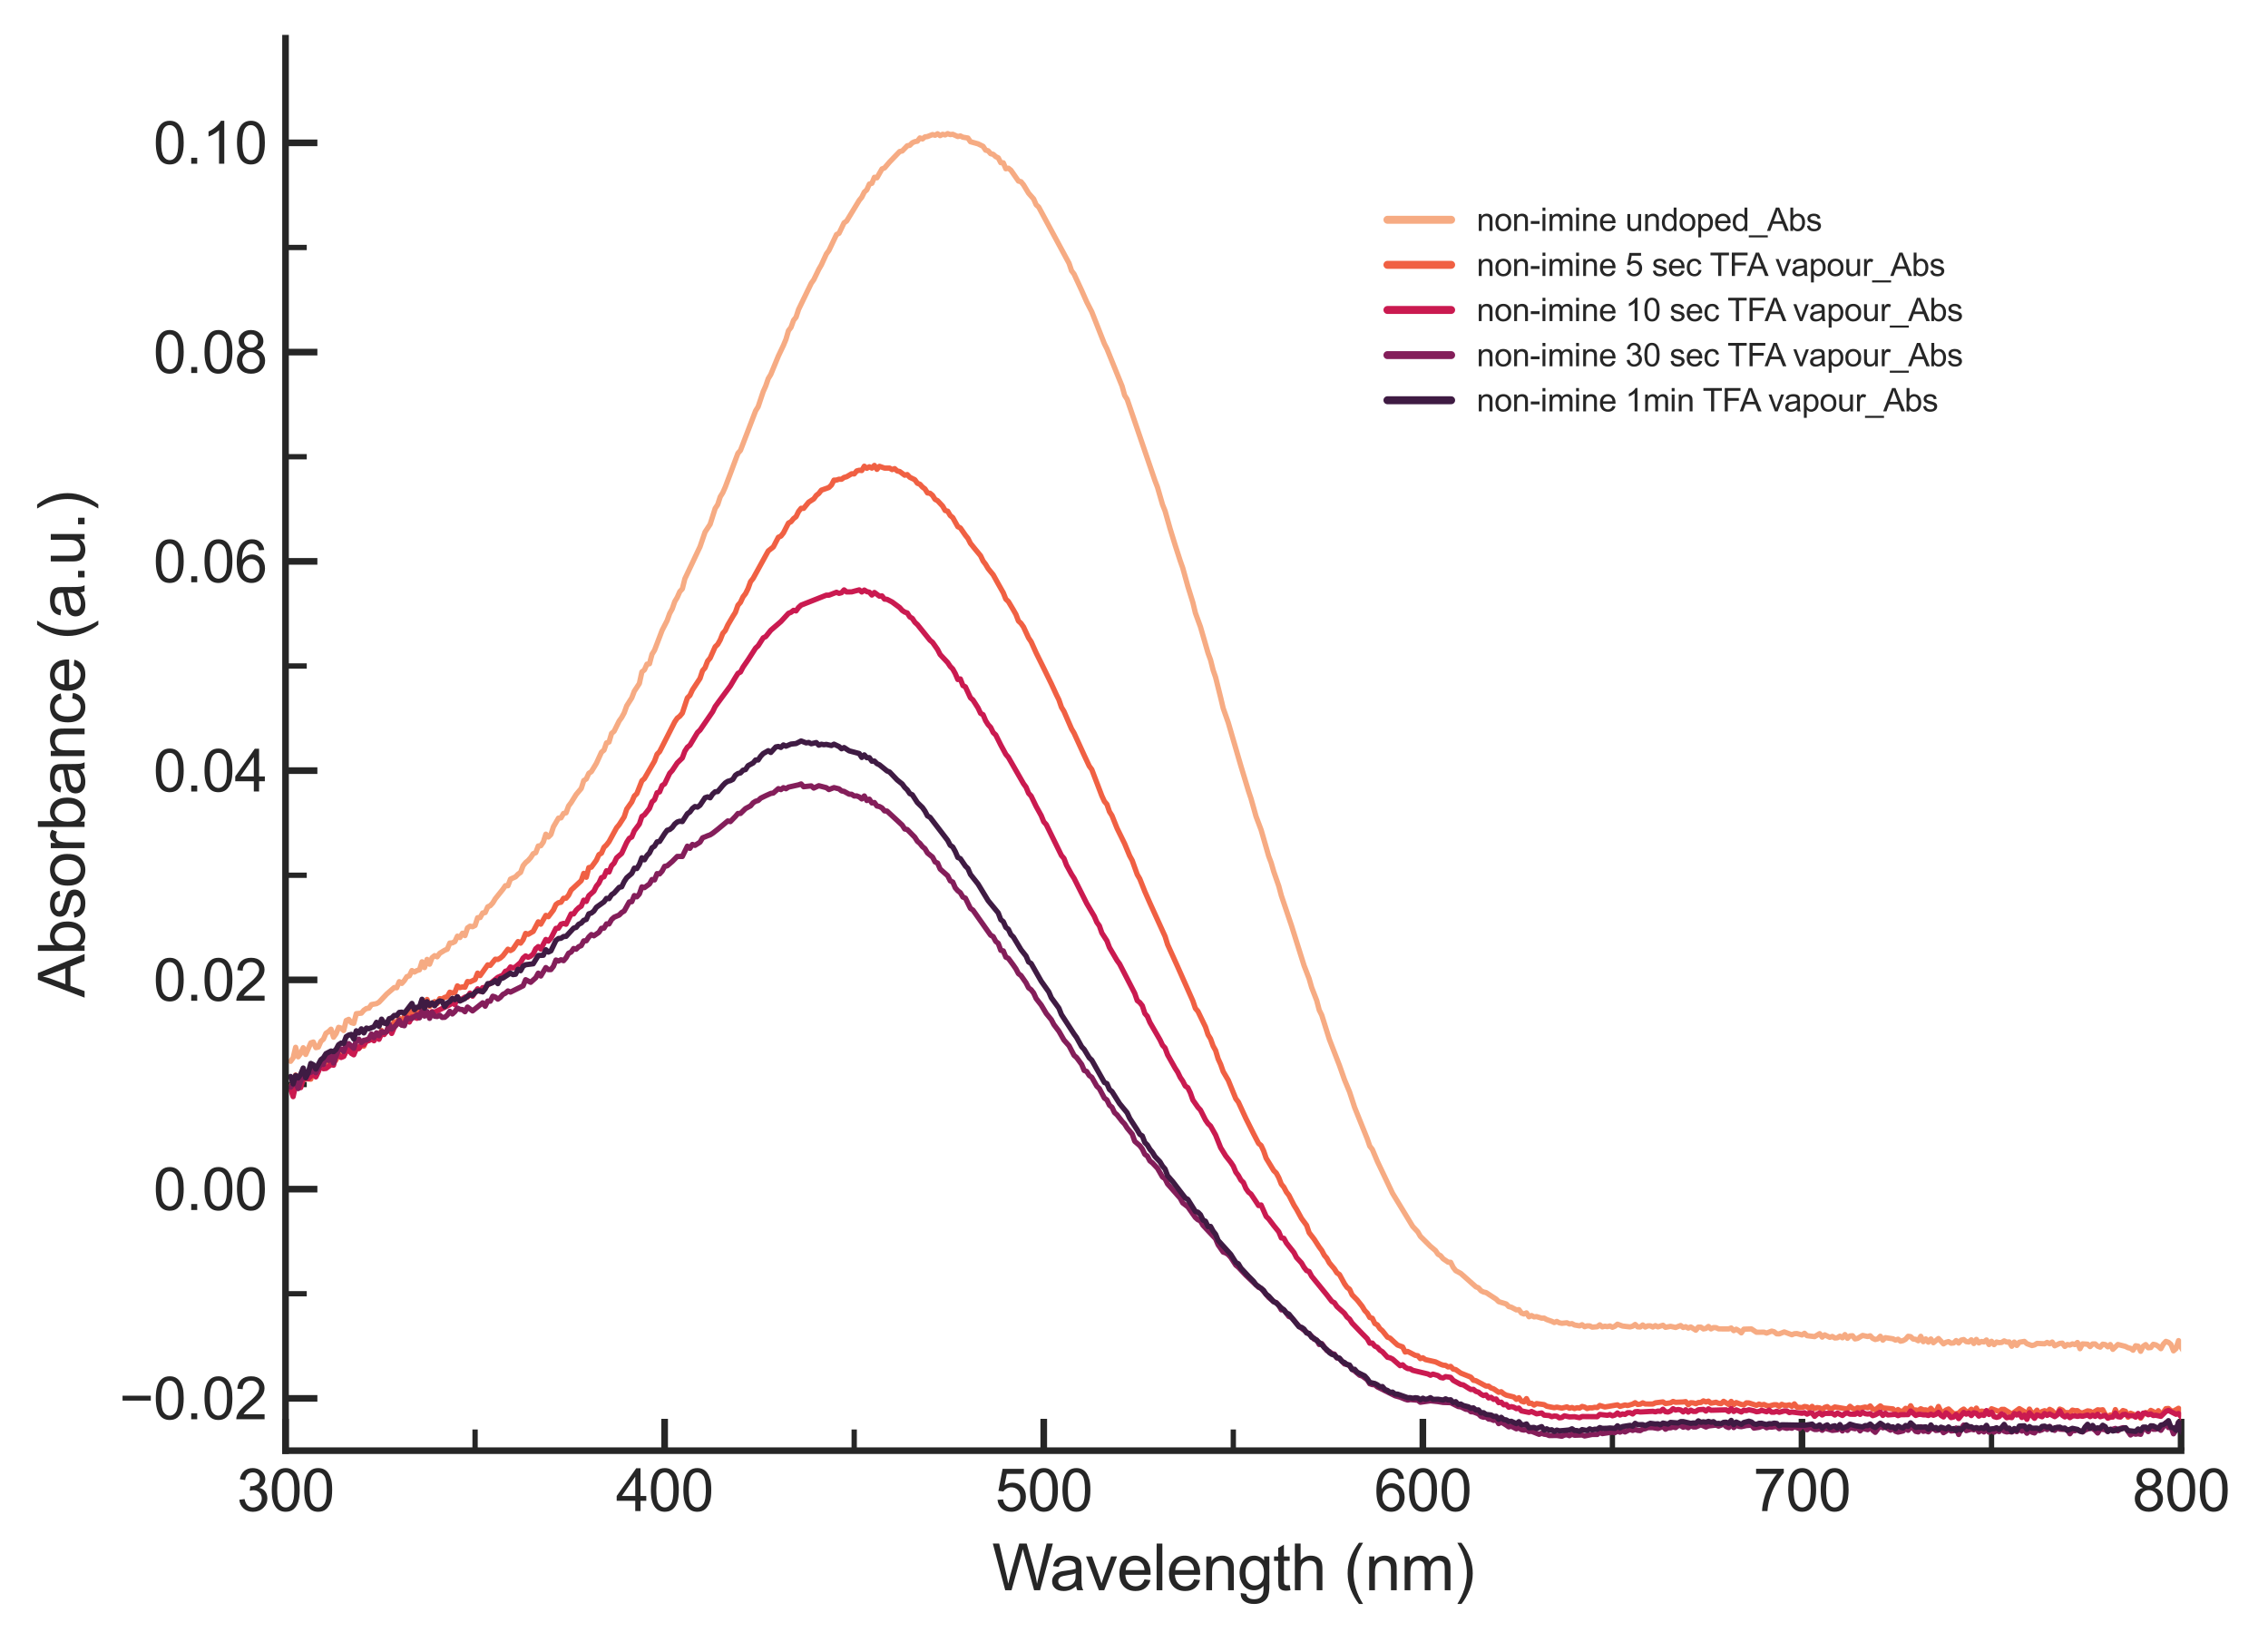 <?xml version="1.0" encoding="utf-8" standalone="no"?>
<!DOCTYPE svg PUBLIC "-//W3C//DTD SVG 1.1//EN"
  "http://www.w3.org/Graphics/SVG/1.1/DTD/svg11.dtd">
<svg xmlns:xlink="http://www.w3.org/1999/xlink" width="427.289pt" height="309.333pt" viewBox="0 0 427.289 309.333" xmlns="http://www.w3.org/2000/svg" version="1.1">
 <defs>
  <style type="text/css">*{stroke-linejoin: round; stroke-linecap: butt}</style>
 </defs>
 <g id="figure_1">
  <g id="patch_1">
   <path d="M 0 309.333 
L 427.289 309.333 
L 427.289 0 
L 0 0 
z
" style="fill: #ffffff"/>
  </g>
  <g id="axes_1">
   <g id="patch_2">
    <path d="M 53.793 273.312 
L 410.913 273.312 
L 410.913 7.2 
L 53.793 7.2 
z
" style="fill: #ffffff"/>
   </g>
   <g id="matplotlib.axis_1">
    <g id="xtick_1">
     <g id="line2d_1">
      <defs>
       <path id="m1cc5c65e45" d="M 0 0 
L 0 -6 
" style="stroke: #262626; stroke-width: 1.25"/>
      </defs>
      <g>
       <use xlink:href="#m1cc5c65e45" x="53.793" y="273.312" style="fill: #262626; stroke: #262626; stroke-width: 1.25"/>
      </g>
     </g>
     <g id="text_1">
      <!-- 300 -->
      <g style="fill: #262626" transform="translate(44.617 284.686) scale(0.11 -0.11)">
       <defs>
        <path id="ArialMT-33" d="M 269 1209 
L 831 1284 
Q 928 806 1161 595 
Q 1394 384 1728 384 
Q 2125 384 2398 659 
Q 2672 934 2672 1341 
Q 2672 1728 2419 1979 
Q 2166 2231 1775 2231 
Q 1616 2231 1378 2169 
L 1441 2663 
Q 1497 2656 1531 2656 
Q 1891 2656 2178 2843 
Q 2466 3031 2466 3422 
Q 2466 3731 2256 3934 
Q 2047 4138 1716 4138 
Q 1388 4138 1169 3931 
Q 950 3725 888 3313 
L 325 3413 
Q 428 3978 793 4289 
Q 1159 4600 1703 4600 
Q 2078 4600 2393 4439 
Q 2709 4278 2876 4000 
Q 3044 3722 3044 3409 
Q 3044 3113 2884 2869 
Q 2725 2625 2413 2481 
Q 2819 2388 3044 2092 
Q 3269 1797 3269 1353 
Q 3269 753 2831 336 
Q 2394 -81 1725 -81 
Q 1122 -81 723 278 
Q 325 638 269 1209 
z
" transform="scale(0.016)"/>
        <path id="ArialMT-30" d="M 266 2259 
Q 266 3072 433 3567 
Q 600 4063 929 4331 
Q 1259 4600 1759 4600 
Q 2128 4600 2406 4451 
Q 2684 4303 2865 4023 
Q 3047 3744 3150 3342 
Q 3253 2941 3253 2259 
Q 3253 1453 3087 958 
Q 2922 463 2592 192 
Q 2263 -78 1759 -78 
Q 1097 -78 719 397 
Q 266 969 266 2259 
z
M 844 2259 
Q 844 1131 1108 757 
Q 1372 384 1759 384 
Q 2147 384 2411 759 
Q 2675 1134 2675 2259 
Q 2675 3391 2411 3762 
Q 2147 4134 1753 4134 
Q 1366 4134 1134 3806 
Q 844 3388 844 2259 
z
" transform="scale(0.016)"/>
       </defs>
       <use xlink:href="#ArialMT-33"/>
       <use xlink:href="#ArialMT-30" x="55.615"/>
       <use xlink:href="#ArialMT-30" x="111.23"/>
      </g>
     </g>
    </g>
    <g id="xtick_2">
     <g id="line2d_2">
      <g>
       <use xlink:href="#m1cc5c65e45" x="125.217" y="273.312" style="fill: #262626; stroke: #262626; stroke-width: 1.25"/>
      </g>
     </g>
     <g id="text_2">
      <!-- 400 -->
      <g style="fill: #262626" transform="translate(116.041 284.686) scale(0.11 -0.11)">
       <defs>
        <path id="ArialMT-34" d="M 2069 0 
L 2069 1097 
L 81 1097 
L 81 1613 
L 2172 4581 
L 2631 4581 
L 2631 1613 
L 3250 1613 
L 3250 1097 
L 2631 1097 
L 2631 0 
L 2069 0 
z
M 2069 1613 
L 2069 3678 
L 634 1613 
L 2069 1613 
z
" transform="scale(0.016)"/>
       </defs>
       <use xlink:href="#ArialMT-34"/>
       <use xlink:href="#ArialMT-30" x="55.615"/>
       <use xlink:href="#ArialMT-30" x="111.23"/>
      </g>
     </g>
    </g>
    <g id="xtick_3">
     <g id="line2d_3">
      <g>
       <use xlink:href="#m1cc5c65e45" x="196.641" y="273.312" style="fill: #262626; stroke: #262626; stroke-width: 1.25"/>
      </g>
     </g>
     <g id="text_3">
      <!-- 500 -->
      <g style="fill: #262626" transform="translate(187.465 284.686) scale(0.11 -0.11)">
       <defs>
        <path id="ArialMT-35" d="M 266 1200 
L 856 1250 
Q 922 819 1161 601 
Q 1400 384 1738 384 
Q 2144 384 2425 690 
Q 2706 997 2706 1503 
Q 2706 1984 2436 2262 
Q 2166 2541 1728 2541 
Q 1456 2541 1237 2417 
Q 1019 2294 894 2097 
L 366 2166 
L 809 4519 
L 3088 4519 
L 3088 3981 
L 1259 3981 
L 1013 2750 
Q 1425 3038 1878 3038 
Q 2478 3038 2890 2622 
Q 3303 2206 3303 1553 
Q 3303 931 2941 478 
Q 2500 -78 1738 -78 
Q 1113 -78 717 272 
Q 322 622 266 1200 
z
" transform="scale(0.016)"/>
       </defs>
       <use xlink:href="#ArialMT-35"/>
       <use xlink:href="#ArialMT-30" x="55.615"/>
       <use xlink:href="#ArialMT-30" x="111.23"/>
      </g>
     </g>
    </g>
    <g id="xtick_4">
     <g id="line2d_4">
      <g>
       <use xlink:href="#m1cc5c65e45" x="268.065" y="273.312" style="fill: #262626; stroke: #262626; stroke-width: 1.25"/>
      </g>
     </g>
     <g id="text_4">
      <!-- 600 -->
      <g style="fill: #262626" transform="translate(258.889 284.686) scale(0.11 -0.11)">
       <defs>
        <path id="ArialMT-36" d="M 3184 3459 
L 2625 3416 
Q 2550 3747 2413 3897 
Q 2184 4138 1850 4138 
Q 1581 4138 1378 3988 
Q 1113 3794 959 3422 
Q 806 3050 800 2363 
Q 1003 2672 1297 2822 
Q 1591 2972 1913 2972 
Q 2475 2972 2870 2558 
Q 3266 2144 3266 1488 
Q 3266 1056 3080 686 
Q 2894 316 2569 119 
Q 2244 -78 1831 -78 
Q 1128 -78 684 439 
Q 241 956 241 2144 
Q 241 3472 731 4075 
Q 1159 4600 1884 4600 
Q 2425 4600 2770 4297 
Q 3116 3994 3184 3459 
z
M 888 1484 
Q 888 1194 1011 928 
Q 1134 663 1356 523 
Q 1578 384 1822 384 
Q 2178 384 2434 671 
Q 2691 959 2691 1453 
Q 2691 1928 2437 2201 
Q 2184 2475 1800 2475 
Q 1419 2475 1153 2201 
Q 888 1928 888 1484 
z
" transform="scale(0.016)"/>
       </defs>
       <use xlink:href="#ArialMT-36"/>
       <use xlink:href="#ArialMT-30" x="55.615"/>
       <use xlink:href="#ArialMT-30" x="111.23"/>
      </g>
     </g>
    </g>
    <g id="xtick_5">
     <g id="line2d_5">
      <g>
       <use xlink:href="#m1cc5c65e45" x="339.489" y="273.312" style="fill: #262626; stroke: #262626; stroke-width: 1.25"/>
      </g>
     </g>
     <g id="text_5">
      <!-- 700 -->
      <g style="fill: #262626" transform="translate(330.313 284.686) scale(0.11 -0.11)">
       <defs>
        <path id="ArialMT-37" d="M 303 3981 
L 303 4522 
L 3269 4522 
L 3269 4084 
Q 2831 3619 2401 2847 
Q 1972 2075 1738 1259 
Q 1569 684 1522 0 
L 944 0 
Q 953 541 1156 1306 
Q 1359 2072 1739 2783 
Q 2119 3494 2547 3981 
L 303 3981 
z
" transform="scale(0.016)"/>
       </defs>
       <use xlink:href="#ArialMT-37"/>
       <use xlink:href="#ArialMT-30" x="55.615"/>
       <use xlink:href="#ArialMT-30" x="111.23"/>
      </g>
     </g>
    </g>
    <g id="xtick_6">
     <g id="line2d_6">
      <g>
       <use xlink:href="#m1cc5c65e45" x="410.913" y="273.312" style="fill: #262626; stroke: #262626; stroke-width: 1.25"/>
      </g>
     </g>
     <g id="text_6">
      <!-- 800 -->
      <g style="fill: #262626" transform="translate(401.737 284.686) scale(0.11 -0.11)">
       <defs>
        <path id="ArialMT-38" d="M 1131 2484 
Q 781 2613 612 2850 
Q 444 3088 444 3419 
Q 444 3919 803 4259 
Q 1163 4600 1759 4600 
Q 2359 4600 2725 4251 
Q 3091 3903 3091 3403 
Q 3091 3084 2923 2848 
Q 2756 2613 2416 2484 
Q 2838 2347 3058 2040 
Q 3278 1734 3278 1309 
Q 3278 722 2862 322 
Q 2447 -78 1769 -78 
Q 1091 -78 675 323 
Q 259 725 259 1325 
Q 259 1772 486 2073 
Q 713 2375 1131 2484 
z
M 1019 3438 
Q 1019 3113 1228 2906 
Q 1438 2700 1772 2700 
Q 2097 2700 2305 2904 
Q 2513 3109 2513 3406 
Q 2513 3716 2298 3927 
Q 2084 4138 1766 4138 
Q 1444 4138 1231 3931 
Q 1019 3725 1019 3438 
z
M 838 1322 
Q 838 1081 952 856 
Q 1066 631 1291 507 
Q 1516 384 1775 384 
Q 2178 384 2440 643 
Q 2703 903 2703 1303 
Q 2703 1709 2433 1975 
Q 2163 2241 1756 2241 
Q 1359 2241 1098 1978 
Q 838 1716 838 1322 
z
" transform="scale(0.016)"/>
       </defs>
       <use xlink:href="#ArialMT-38"/>
       <use xlink:href="#ArialMT-30" x="55.615"/>
       <use xlink:href="#ArialMT-30" x="111.23"/>
      </g>
     </g>
    </g>
    <g id="xtick_7">
     <g id="line2d_7">
      <defs>
       <path id="m17ebe4119f" d="M 0 0 
L 0 -4 
" style="stroke: #262626"/>
      </defs>
      <g>
       <use xlink:href="#m17ebe4119f" x="89.505" y="273.312" style="fill: #262626; stroke: #262626"/>
      </g>
     </g>
    </g>
    <g id="xtick_8">
     <g id="line2d_8">
      <g>
       <use xlink:href="#m17ebe4119f" x="160.929" y="273.312" style="fill: #262626; stroke: #262626"/>
      </g>
     </g>
    </g>
    <g id="xtick_9">
     <g id="line2d_9">
      <g>
       <use xlink:href="#m17ebe4119f" x="232.353" y="273.312" style="fill: #262626; stroke: #262626"/>
      </g>
     </g>
    </g>
    <g id="xtick_10">
     <g id="line2d_10">
      <g>
       <use xlink:href="#m17ebe4119f" x="303.777" y="273.312" style="fill: #262626; stroke: #262626"/>
      </g>
     </g>
    </g>
    <g id="xtick_11">
     <g id="line2d_11">
      <g>
       <use xlink:href="#m17ebe4119f" x="375.201" y="273.312" style="fill: #262626; stroke: #262626"/>
      </g>
     </g>
    </g>
    <g id="text_7">
     <!-- Wavelength (nm) -->
     <g style="fill: #262626" transform="translate(186.898 299.607) scale(0.12 -0.12)">
      <defs>
       <path id="ArialMT-57" d="M 1294 0 
L 78 4581 
L 700 4581 
L 1397 1578 
Q 1509 1106 1591 641 
Q 1766 1375 1797 1488 
L 2669 4581 
L 3400 4581 
L 4056 2263 
Q 4303 1400 4413 641 
Q 4500 1075 4641 1638 
L 5359 4581 
L 5969 4581 
L 4713 0 
L 4128 0 
L 3163 3491 
Q 3041 3928 3019 4028 
Q 2947 3713 2884 3491 
L 1913 0 
L 1294 0 
z
" transform="scale(0.016)"/>
       <path id="ArialMT-61" d="M 2588 409 
Q 2275 144 1986 34 
Q 1697 -75 1366 -75 
Q 819 -75 525 192 
Q 231 459 231 875 
Q 231 1119 342 1320 
Q 453 1522 633 1644 
Q 813 1766 1038 1828 
Q 1203 1872 1538 1913 
Q 2219 1994 2541 2106 
Q 2544 2222 2544 2253 
Q 2544 2597 2384 2738 
Q 2169 2928 1744 2928 
Q 1347 2928 1158 2789 
Q 969 2650 878 2297 
L 328 2372 
Q 403 2725 575 2942 
Q 747 3159 1072 3276 
Q 1397 3394 1825 3394 
Q 2250 3394 2515 3294 
Q 2781 3194 2906 3042 
Q 3031 2891 3081 2659 
Q 3109 2516 3109 2141 
L 3109 1391 
Q 3109 606 3145 398 
Q 3181 191 3288 0 
L 2700 0 
Q 2613 175 2588 409 
z
M 2541 1666 
Q 2234 1541 1622 1453 
Q 1275 1403 1131 1340 
Q 988 1278 909 1158 
Q 831 1038 831 891 
Q 831 666 1001 516 
Q 1172 366 1500 366 
Q 1825 366 2078 508 
Q 2331 650 2450 897 
Q 2541 1088 2541 1459 
L 2541 1666 
z
" transform="scale(0.016)"/>
       <path id="ArialMT-76" d="M 1344 0 
L 81 3319 
L 675 3319 
L 1388 1331 
Q 1503 1009 1600 663 
Q 1675 925 1809 1294 
L 2547 3319 
L 3125 3319 
L 1869 0 
L 1344 0 
z
" transform="scale(0.016)"/>
       <path id="ArialMT-65" d="M 2694 1069 
L 3275 997 
Q 3138 488 2766 206 
Q 2394 -75 1816 -75 
Q 1088 -75 661 373 
Q 234 822 234 1631 
Q 234 2469 665 2931 
Q 1097 3394 1784 3394 
Q 2450 3394 2872 2941 
Q 3294 2488 3294 1666 
Q 3294 1616 3291 1516 
L 816 1516 
Q 847 969 1125 678 
Q 1403 388 1819 388 
Q 2128 388 2347 550 
Q 2566 713 2694 1069 
z
M 847 1978 
L 2700 1978 
Q 2663 2397 2488 2606 
Q 2219 2931 1791 2931 
Q 1403 2931 1139 2672 
Q 875 2413 847 1978 
z
" transform="scale(0.016)"/>
       <path id="ArialMT-6c" d="M 409 0 
L 409 4581 
L 972 4581 
L 972 0 
L 409 0 
z
" transform="scale(0.016)"/>
       <path id="ArialMT-6e" d="M 422 0 
L 422 3319 
L 928 3319 
L 928 2847 
Q 1294 3394 1984 3394 
Q 2284 3394 2536 3286 
Q 2788 3178 2913 3003 
Q 3038 2828 3088 2588 
Q 3119 2431 3119 2041 
L 3119 0 
L 2556 0 
L 2556 2019 
Q 2556 2363 2490 2533 
Q 2425 2703 2258 2804 
Q 2091 2906 1866 2906 
Q 1506 2906 1245 2678 
Q 984 2450 984 1813 
L 984 0 
L 422 0 
z
" transform="scale(0.016)"/>
       <path id="ArialMT-67" d="M 319 -275 
L 866 -356 
Q 900 -609 1056 -725 
Q 1266 -881 1628 -881 
Q 2019 -881 2231 -725 
Q 2444 -569 2519 -288 
Q 2563 -116 2559 434 
Q 2191 0 1641 0 
Q 956 0 581 494 
Q 206 988 206 1678 
Q 206 2153 378 2554 
Q 550 2956 876 3175 
Q 1203 3394 1644 3394 
Q 2231 3394 2613 2919 
L 2613 3319 
L 3131 3319 
L 3131 450 
Q 3131 -325 2973 -648 
Q 2816 -972 2473 -1159 
Q 2131 -1347 1631 -1347 
Q 1038 -1347 672 -1080 
Q 306 -813 319 -275 
z
M 784 1719 
Q 784 1066 1043 766 
Q 1303 466 1694 466 
Q 2081 466 2343 764 
Q 2606 1063 2606 1700 
Q 2606 2309 2336 2618 
Q 2066 2928 1684 2928 
Q 1309 2928 1046 2623 
Q 784 2319 784 1719 
z
" transform="scale(0.016)"/>
       <path id="ArialMT-74" d="M 1650 503 
L 1731 6 
Q 1494 -44 1306 -44 
Q 1000 -44 831 53 
Q 663 150 594 308 
Q 525 466 525 972 
L 525 2881 
L 113 2881 
L 113 3319 
L 525 3319 
L 525 4141 
L 1084 4478 
L 1084 3319 
L 1650 3319 
L 1650 2881 
L 1084 2881 
L 1084 941 
Q 1084 700 1114 631 
Q 1144 563 1211 522 
Q 1278 481 1403 481 
Q 1497 481 1650 503 
z
" transform="scale(0.016)"/>
       <path id="ArialMT-68" d="M 422 0 
L 422 4581 
L 984 4581 
L 984 2938 
Q 1378 3394 1978 3394 
Q 2347 3394 2619 3248 
Q 2891 3103 3008 2847 
Q 3125 2591 3125 2103 
L 3125 0 
L 2563 0 
L 2563 2103 
Q 2563 2525 2380 2717 
Q 2197 2909 1863 2909 
Q 1613 2909 1392 2779 
Q 1172 2650 1078 2428 
Q 984 2206 984 1816 
L 984 0 
L 422 0 
z
" transform="scale(0.016)"/>
       <path id="ArialMT-20" transform="scale(0.016)"/>
       <path id="ArialMT-28" d="M 1497 -1347 
Q 1031 -759 709 28 
Q 388 816 388 1659 
Q 388 2403 628 3084 
Q 909 3875 1497 4659 
L 1900 4659 
Q 1522 4009 1400 3731 
Q 1209 3300 1100 2831 
Q 966 2247 966 1656 
Q 966 153 1900 -1347 
L 1497 -1347 
z
" transform="scale(0.016)"/>
       <path id="ArialMT-6d" d="M 422 0 
L 422 3319 
L 925 3319 
L 925 2853 
Q 1081 3097 1340 3245 
Q 1600 3394 1931 3394 
Q 2300 3394 2536 3241 
Q 2772 3088 2869 2813 
Q 3263 3394 3894 3394 
Q 4388 3394 4653 3120 
Q 4919 2847 4919 2278 
L 4919 0 
L 4359 0 
L 4359 2091 
Q 4359 2428 4304 2576 
Q 4250 2725 4106 2815 
Q 3963 2906 3769 2906 
Q 3419 2906 3187 2673 
Q 2956 2441 2956 1928 
L 2956 0 
L 2394 0 
L 2394 2156 
Q 2394 2531 2256 2718 
Q 2119 2906 1806 2906 
Q 1569 2906 1367 2781 
Q 1166 2656 1075 2415 
Q 984 2175 984 1722 
L 984 0 
L 422 0 
z
" transform="scale(0.016)"/>
       <path id="ArialMT-29" d="M 791 -1347 
L 388 -1347 
Q 1322 153 1322 1656 
Q 1322 2244 1188 2822 
Q 1081 3291 891 3722 
Q 769 4003 388 4659 
L 791 4659 
Q 1378 3875 1659 3084 
Q 1900 2403 1900 1659 
Q 1900 816 1576 28 
Q 1253 -759 791 -1347 
z
" transform="scale(0.016)"/>
      </defs>
      <use xlink:href="#ArialMT-57"/>
      <use xlink:href="#ArialMT-61" x="90.635"/>
      <use xlink:href="#ArialMT-76" x="146.25"/>
      <use xlink:href="#ArialMT-65" x="196.25"/>
      <use xlink:href="#ArialMT-6c" x="251.865"/>
      <use xlink:href="#ArialMT-65" x="274.082"/>
      <use xlink:href="#ArialMT-6e" x="329.697"/>
      <use xlink:href="#ArialMT-67" x="385.312"/>
      <use xlink:href="#ArialMT-74" x="440.928"/>
      <use xlink:href="#ArialMT-68" x="468.711"/>
      <use xlink:href="#ArialMT-20" x="524.326"/>
      <use xlink:href="#ArialMT-28" x="552.109"/>
      <use xlink:href="#ArialMT-6e" x="585.41"/>
      <use xlink:href="#ArialMT-6d" x="641.025"/>
      <use xlink:href="#ArialMT-29" x="724.326"/>
     </g>
    </g>
   </g>
   <g id="matplotlib.axis_2">
    <g id="ytick_1">
     <g id="line2d_12">
      <defs>
       <path id="m0cdbd1d5f4" d="M 0 0 
L 6 0 
" style="stroke: #262626; stroke-width: 1.25"/>
      </defs>
      <g>
       <use xlink:href="#m0cdbd1d5f4" x="53.793" y="263.456" style="fill: #262626; stroke: #262626; stroke-width: 1.25"/>
      </g>
     </g>
     <g id="text_8">
      <!-- −0.02 -->
      <g style="fill: #262626" transform="translate(22.461 267.393) scale(0.11 -0.11)">
       <defs>
        <path id="ArialMT-2212" d="M 3381 1997 
L 356 1997 
L 356 2522 
L 3381 2522 
L 3381 1997 
z
" transform="scale(0.016)"/>
        <path id="ArialMT-2e" d="M 581 0 
L 581 641 
L 1222 641 
L 1222 0 
L 581 0 
z
" transform="scale(0.016)"/>
        <path id="ArialMT-32" d="M 3222 541 
L 3222 0 
L 194 0 
Q 188 203 259 391 
Q 375 700 629 1000 
Q 884 1300 1366 1694 
Q 2113 2306 2375 2664 
Q 2638 3022 2638 3341 
Q 2638 3675 2398 3904 
Q 2159 4134 1775 4134 
Q 1369 4134 1125 3890 
Q 881 3647 878 3216 
L 300 3275 
Q 359 3922 746 4261 
Q 1134 4600 1788 4600 
Q 2447 4600 2831 4234 
Q 3216 3869 3216 3328 
Q 3216 3053 3103 2787 
Q 2991 2522 2730 2228 
Q 2469 1934 1863 1422 
Q 1356 997 1212 845 
Q 1069 694 975 541 
L 3222 541 
z
" transform="scale(0.016)"/>
       </defs>
       <use xlink:href="#ArialMT-2212"/>
       <use xlink:href="#ArialMT-30" x="58.398"/>
       <use xlink:href="#ArialMT-2e" x="114.014"/>
       <use xlink:href="#ArialMT-30" x="141.797"/>
       <use xlink:href="#ArialMT-32" x="197.412"/>
      </g>
     </g>
    </g>
    <g id="ytick_2">
     <g id="line2d_13">
      <g>
       <use xlink:href="#m0cdbd1d5f4" x="53.793" y="224.032" style="fill: #262626; stroke: #262626; stroke-width: 1.25"/>
      </g>
     </g>
     <g id="text_9">
      <!-- 0.00 -->
      <g style="fill: #262626" transform="translate(28.886 227.969) scale(0.11 -0.11)">
       <use xlink:href="#ArialMT-30"/>
       <use xlink:href="#ArialMT-2e" x="55.615"/>
       <use xlink:href="#ArialMT-30" x="83.398"/>
       <use xlink:href="#ArialMT-30" x="139.014"/>
      </g>
     </g>
    </g>
    <g id="ytick_3">
     <g id="line2d_14">
      <g>
       <use xlink:href="#m0cdbd1d5f4" x="53.793" y="184.608" style="fill: #262626; stroke: #262626; stroke-width: 1.25"/>
      </g>
     </g>
     <g id="text_10">
      <!-- 0.02 -->
      <g style="fill: #262626" transform="translate(28.886 188.545) scale(0.11 -0.11)">
       <use xlink:href="#ArialMT-30"/>
       <use xlink:href="#ArialMT-2e" x="55.615"/>
       <use xlink:href="#ArialMT-30" x="83.398"/>
       <use xlink:href="#ArialMT-32" x="139.014"/>
      </g>
     </g>
    </g>
    <g id="ytick_4">
     <g id="line2d_15">
      <g>
       <use xlink:href="#m0cdbd1d5f4" x="53.793" y="145.184" style="fill: #262626; stroke: #262626; stroke-width: 1.25"/>
      </g>
     </g>
     <g id="text_11">
      <!-- 0.04 -->
      <g style="fill: #262626" transform="translate(28.886 149.121) scale(0.11 -0.11)">
       <use xlink:href="#ArialMT-30"/>
       <use xlink:href="#ArialMT-2e" x="55.615"/>
       <use xlink:href="#ArialMT-30" x="83.398"/>
       <use xlink:href="#ArialMT-34" x="139.014"/>
      </g>
     </g>
    </g>
    <g id="ytick_5">
     <g id="line2d_16">
      <g>
       <use xlink:href="#m0cdbd1d5f4" x="53.793" y="105.76" style="fill: #262626; stroke: #262626; stroke-width: 1.25"/>
      </g>
     </g>
     <g id="text_12">
      <!-- 0.06 -->
      <g style="fill: #262626" transform="translate(28.886 109.697) scale(0.11 -0.11)">
       <use xlink:href="#ArialMT-30"/>
       <use xlink:href="#ArialMT-2e" x="55.615"/>
       <use xlink:href="#ArialMT-30" x="83.398"/>
       <use xlink:href="#ArialMT-36" x="139.014"/>
      </g>
     </g>
    </g>
    <g id="ytick_6">
     <g id="line2d_17">
      <g>
       <use xlink:href="#m0cdbd1d5f4" x="53.793" y="66.336" style="fill: #262626; stroke: #262626; stroke-width: 1.25"/>
      </g>
     </g>
     <g id="text_13">
      <!-- 0.08 -->
      <g style="fill: #262626" transform="translate(28.886 70.273) scale(0.11 -0.11)">
       <use xlink:href="#ArialMT-30"/>
       <use xlink:href="#ArialMT-2e" x="55.615"/>
       <use xlink:href="#ArialMT-30" x="83.398"/>
       <use xlink:href="#ArialMT-38" x="139.014"/>
      </g>
     </g>
    </g>
    <g id="ytick_7">
     <g id="line2d_18">
      <g>
       <use xlink:href="#m0cdbd1d5f4" x="53.793" y="26.912" style="fill: #262626; stroke: #262626; stroke-width: 1.25"/>
      </g>
     </g>
     <g id="text_14">
      <!-- 0.10 -->
      <g style="fill: #262626" transform="translate(28.886 30.849) scale(0.11 -0.11)">
       <defs>
        <path id="ArialMT-31" d="M 2384 0 
L 1822 0 
L 1822 3584 
Q 1619 3391 1289 3197 
Q 959 3003 697 2906 
L 697 3450 
Q 1169 3672 1522 3987 
Q 1875 4303 2022 4600 
L 2384 4600 
L 2384 0 
z
" transform="scale(0.016)"/>
       </defs>
       <use xlink:href="#ArialMT-30"/>
       <use xlink:href="#ArialMT-2e" x="55.615"/>
       <use xlink:href="#ArialMT-31" x="83.398"/>
       <use xlink:href="#ArialMT-30" x="139.014"/>
      </g>
     </g>
    </g>
    <g id="ytick_8">
     <g id="line2d_19">
      <defs>
       <path id="m7eb0f8ce57" d="M 0 0 
L 4 0 
" style="stroke: #262626"/>
      </defs>
      <g>
       <use xlink:href="#m7eb0f8ce57" x="53.793" y="243.744" style="fill: #262626; stroke: #262626"/>
      </g>
     </g>
    </g>
    <g id="ytick_9">
     <g id="line2d_20">
      <g>
       <use xlink:href="#m7eb0f8ce57" x="53.793" y="204.32" style="fill: #262626; stroke: #262626"/>
      </g>
     </g>
    </g>
    <g id="ytick_10">
     <g id="line2d_21">
      <g>
       <use xlink:href="#m7eb0f8ce57" x="53.793" y="164.896" style="fill: #262626; stroke: #262626"/>
      </g>
     </g>
    </g>
    <g id="ytick_11">
     <g id="line2d_22">
      <g>
       <use xlink:href="#m7eb0f8ce57" x="53.793" y="125.472" style="fill: #262626; stroke: #262626"/>
      </g>
     </g>
    </g>
    <g id="ytick_12">
     <g id="line2d_23">
      <g>
       <use xlink:href="#m7eb0f8ce57" x="53.793" y="86.048" style="fill: #262626; stroke: #262626"/>
      </g>
     </g>
    </g>
    <g id="ytick_13">
     <g id="line2d_24">
      <g>
       <use xlink:href="#m7eb0f8ce57" x="53.793" y="46.624" style="fill: #262626; stroke: #262626"/>
      </g>
     </g>
    </g>
    <g id="text_15">
     <!-- Absorbance (a.u.) -->
     <g style="fill: #262626" transform="translate(15.936 187.945) rotate(-90) scale(0.12 -0.12)">
      <defs>
       <path id="ArialMT-41" d="M -9 0 
L 1750 4581 
L 2403 4581 
L 4278 0 
L 3588 0 
L 3053 1388 
L 1138 1388 
L 634 0 
L -9 0 
z
M 1313 1881 
L 2866 1881 
L 2388 3150 
Q 2169 3728 2063 4100 
Q 1975 3659 1816 3225 
L 1313 1881 
z
" transform="scale(0.016)"/>
       <path id="ArialMT-62" d="M 941 0 
L 419 0 
L 419 4581 
L 981 4581 
L 981 2947 
Q 1338 3394 1891 3394 
Q 2197 3394 2470 3270 
Q 2744 3147 2920 2923 
Q 3097 2700 3197 2384 
Q 3297 2069 3297 1709 
Q 3297 856 2875 390 
Q 2453 -75 1863 -75 
Q 1275 -75 941 416 
L 941 0 
z
M 934 1684 
Q 934 1088 1097 822 
Q 1363 388 1816 388 
Q 2184 388 2453 708 
Q 2722 1028 2722 1663 
Q 2722 2313 2464 2622 
Q 2206 2931 1841 2931 
Q 1472 2931 1203 2611 
Q 934 2291 934 1684 
z
" transform="scale(0.016)"/>
       <path id="ArialMT-73" d="M 197 991 
L 753 1078 
Q 800 744 1014 566 
Q 1228 388 1613 388 
Q 2000 388 2187 545 
Q 2375 703 2375 916 
Q 2375 1106 2209 1216 
Q 2094 1291 1634 1406 
Q 1016 1563 777 1677 
Q 538 1791 414 1992 
Q 291 2194 291 2438 
Q 291 2659 392 2848 
Q 494 3038 669 3163 
Q 800 3259 1026 3326 
Q 1253 3394 1513 3394 
Q 1903 3394 2198 3281 
Q 2494 3169 2634 2976 
Q 2775 2784 2828 2463 
L 2278 2388 
Q 2241 2644 2061 2787 
Q 1881 2931 1553 2931 
Q 1166 2931 1000 2803 
Q 834 2675 834 2503 
Q 834 2394 903 2306 
Q 972 2216 1119 2156 
Q 1203 2125 1616 2013 
Q 2213 1853 2448 1751 
Q 2684 1650 2818 1456 
Q 2953 1263 2953 975 
Q 2953 694 2789 445 
Q 2625 197 2315 61 
Q 2006 -75 1616 -75 
Q 969 -75 630 194 
Q 291 463 197 991 
z
" transform="scale(0.016)"/>
       <path id="ArialMT-6f" d="M 213 1659 
Q 213 2581 725 3025 
Q 1153 3394 1769 3394 
Q 2453 3394 2887 2945 
Q 3322 2497 3322 1706 
Q 3322 1066 3130 698 
Q 2938 331 2570 128 
Q 2203 -75 1769 -75 
Q 1072 -75 642 372 
Q 213 819 213 1659 
z
M 791 1659 
Q 791 1022 1069 705 
Q 1347 388 1769 388 
Q 2188 388 2466 706 
Q 2744 1025 2744 1678 
Q 2744 2294 2464 2611 
Q 2184 2928 1769 2928 
Q 1347 2928 1069 2612 
Q 791 2297 791 1659 
z
" transform="scale(0.016)"/>
       <path id="ArialMT-72" d="M 416 0 
L 416 3319 
L 922 3319 
L 922 2816 
Q 1116 3169 1280 3281 
Q 1444 3394 1641 3394 
Q 1925 3394 2219 3213 
L 2025 2691 
Q 1819 2813 1613 2813 
Q 1428 2813 1281 2702 
Q 1134 2591 1072 2394 
Q 978 2094 978 1738 
L 978 0 
L 416 0 
z
" transform="scale(0.016)"/>
       <path id="ArialMT-63" d="M 2588 1216 
L 3141 1144 
Q 3050 572 2676 248 
Q 2303 -75 1759 -75 
Q 1078 -75 664 370 
Q 250 816 250 1647 
Q 250 2184 428 2587 
Q 606 2991 970 3192 
Q 1334 3394 1763 3394 
Q 2303 3394 2647 3120 
Q 2991 2847 3088 2344 
L 2541 2259 
Q 2463 2594 2264 2762 
Q 2066 2931 1784 2931 
Q 1359 2931 1093 2626 
Q 828 2322 828 1663 
Q 828 994 1084 691 
Q 1341 388 1753 388 
Q 2084 388 2306 591 
Q 2528 794 2588 1216 
z
" transform="scale(0.016)"/>
       <path id="ArialMT-75" d="M 2597 0 
L 2597 488 
Q 2209 -75 1544 -75 
Q 1250 -75 995 37 
Q 741 150 617 320 
Q 494 491 444 738 
Q 409 903 409 1263 
L 409 3319 
L 972 3319 
L 972 1478 
Q 972 1038 1006 884 
Q 1059 663 1231 536 
Q 1403 409 1656 409 
Q 1909 409 2131 539 
Q 2353 669 2445 892 
Q 2538 1116 2538 1541 
L 2538 3319 
L 3100 3319 
L 3100 0 
L 2597 0 
z
" transform="scale(0.016)"/>
      </defs>
      <use xlink:href="#ArialMT-41"/>
      <use xlink:href="#ArialMT-62" x="66.699"/>
      <use xlink:href="#ArialMT-73" x="122.314"/>
      <use xlink:href="#ArialMT-6f" x="172.314"/>
      <use xlink:href="#ArialMT-72" x="227.93"/>
      <use xlink:href="#ArialMT-62" x="261.23"/>
      <use xlink:href="#ArialMT-61" x="316.846"/>
      <use xlink:href="#ArialMT-6e" x="372.461"/>
      <use xlink:href="#ArialMT-63" x="428.076"/>
      <use xlink:href="#ArialMT-65" x="478.076"/>
      <use xlink:href="#ArialMT-20" x="533.691"/>
      <use xlink:href="#ArialMT-28" x="561.475"/>
      <use xlink:href="#ArialMT-61" x="594.775"/>
      <use xlink:href="#ArialMT-2e" x="650.391"/>
      <use xlink:href="#ArialMT-75" x="678.174"/>
      <use xlink:href="#ArialMT-2e" x="733.789"/>
      <use xlink:href="#ArialMT-29" x="761.572"/>
     </g>
    </g>
   </g>
   <g id="PolyCollection_1"/>
   <g id="PolyCollection_2"/>
   <g id="PolyCollection_3"/>
   <g id="PolyCollection_4"/>
   <g id="PolyCollection_5"/>
   <g id="line2d_25">
    <path d="M 54.745 199.956 
L 55.221 199.309 
L 55.698 197.315 
L 56.174 199.106 
L 56.65 198.465 
L 57.126 197.397 
L 57.602 198.66 
L 58.555 196.478 
L 59.031 196.324 
L 59.507 197.38 
L 59.983 197.276 
L 60.459 196.193 
L 60.935 195.774 
L 61.411 194.67 
L 61.888 194.367 
L 62.364 193.902 
L 62.84 195.414 
L 63.316 194.749 
L 63.792 193.558 
L 64.268 193.698 
L 64.745 194.15 
L 65.221 192.272 
L 65.697 192.051 
L 66.173 192.664 
L 66.649 192.805 
L 67.125 190.981 
L 68.078 190.884 
L 68.554 190.33 
L 69.03 190.005 
L 69.506 189.944 
L 69.982 189.265 
L 70.935 189.089 
L 71.411 188.815 
L 72.839 187.297 
L 74.268 186.059 
L 74.744 186.092 
L 75.22 184.946 
L 75.696 185.277 
L 76.172 184.75 
L 76.649 184.004 
L 77.125 183.85 
L 77.601 182.857 
L 78.077 183.136 
L 78.553 182.856 
L 79.029 182.716 
L 79.506 181.206 
L 79.982 182.291 
L 80.458 180.754 
L 80.934 181.651 
L 81.41 180.425 
L 81.886 180.044 
L 82.363 180.265 
L 82.839 179.609 
L 83.791 179.023 
L 84.267 178.831 
L 84.743 177.674 
L 85.22 177.642 
L 85.696 177.399 
L 86.172 176.375 
L 86.648 176.633 
L 87.124 175.822 
L 87.6 176.267 
L 88.076 174.821 
L 88.553 174.494 
L 89.029 174.595 
L 89.505 174.354 
L 89.981 172.9 
L 90.457 172.872 
L 90.933 172.003 
L 91.41 171.928 
L 91.886 170.853 
L 92.362 170.634 
L 92.838 170.109 
L 93.314 169.323 
L 94.743 167.547 
L 95.219 166.862 
L 95.695 166.874 
L 96.171 165.629 
L 97.124 165.198 
L 97.6 164.697 
L 98.076 164.359 
L 98.552 163.104 
L 99.028 162.514 
L 99.504 162.119 
L 99.98 161.58 
L 100.457 160.843 
L 100.933 160.65 
L 101.409 159.391 
L 101.885 159.337 
L 102.361 158.646 
L 102.837 157.163 
L 103.314 157.69 
L 103.79 157.223 
L 104.266 155.771 
L 105.218 154.138 
L 105.694 154.088 
L 106.171 153.257 
L 106.647 153.139 
L 107.123 151.851 
L 107.599 151.217 
L 108.551 149.682 
L 109.504 148.548 
L 109.98 147.067 
L 110.456 146.753 
L 110.932 145.699 
L 111.408 145.386 
L 112.361 143.808 
L 113.313 141.723 
L 113.789 141.324 
L 114.265 139.962 
L 114.741 139.799 
L 115.218 138.178 
L 115.694 137.775 
L 116.646 135.847 
L 117.122 135.176 
L 117.598 134.305 
L 118.075 132.979 
L 119.027 131.469 
L 119.503 130.226 
L 120.455 128.773 
L 120.932 126.59 
L 121.408 126.203 
L 121.884 125.129 
L 122.36 125.057 
L 122.836 123.264 
L 123.312 122.509 
L 124.741 118.756 
L 125.693 116.907 
L 126.169 115.578 
L 126.645 114.715 
L 127.122 113.345 
L 127.598 112.535 
L 128.074 111.458 
L 128.55 110.945 
L 129.026 109.044 
L 131.883 103.002 
L 132.835 100.238 
L 133.788 98.777 
L 134.74 95.788 
L 135.216 95.06 
L 135.692 93.598 
L 136.169 92.832 
L 136.645 91.755 
L 137.597 89.232 
L 139.026 85.402 
L 139.502 84.858 
L 142.359 77.403 
L 142.835 76.625 
L 143.787 73.779 
L 144.263 72.712 
L 144.74 71.333 
L 145.216 70.547 
L 146.644 67.078 
L 147.596 65.079 
L 148.073 63.931 
L 148.549 62.294 
L 149.025 61.674 
L 149.501 60.356 
L 149.977 59.752 
L 150.453 58.298 
L 152.834 53.376 
L 153.31 52.707 
L 154.263 50.74 
L 154.739 49.915 
L 155.691 47.84 
L 156.167 47.193 
L 157.596 44.187 
L 158.072 43.952 
L 159.024 41.976 
L 159.5 41.652 
L 161.881 37.738 
L 162.357 37.157 
L 162.834 36.189 
L 163.31 35.76 
L 163.786 34.675 
L 164.262 34.532 
L 164.738 33.399 
L 165.214 33.497 
L 166.167 31.825 
L 166.643 31.639 
L 167.595 30.525 
L 169.5 28.548 
L 169.976 28.444 
L 170.928 27.464 
L 171.404 27.376 
L 171.881 26.899 
L 172.357 26.686 
L 172.833 26.602 
L 173.309 25.987 
L 173.785 26.183 
L 174.261 25.793 
L 174.738 25.727 
L 175.69 25.351 
L 176.166 25.484 
L 176.642 25.203 
L 177.118 25.552 
L 177.595 25.301 
L 178.071 25.42 
L 178.547 25.174 
L 179.023 25.357 
L 179.499 25.297 
L 180.452 25.724 
L 180.928 25.612 
L 181.404 25.845 
L 182.356 26.003 
L 182.832 26.701 
L 184.261 27.099 
L 185.213 27.57 
L 185.689 28.287 
L 186.165 28.414 
L 186.642 28.956 
L 187.118 29.074 
L 187.594 29.504 
L 188.07 29.739 
L 188.546 30.649 
L 189.022 30.679 
L 189.499 31.797 
L 189.975 31.69 
L 190.451 32.064 
L 191.879 34.113 
L 192.356 34.234 
L 192.832 34.82 
L 193.784 36.399 
L 194.736 37.48 
L 195.212 38.579 
L 195.689 39.01 
L 201.403 49.594 
L 201.879 51.001 
L 202.355 51.643 
L 203.783 54.726 
L 204.736 56.883 
L 205.688 58.745 
L 208.069 64.78 
L 208.545 65.714 
L 211.402 72.768 
L 211.878 74.48 
L 212.354 75.232 
L 217.592 90.551 
L 218.068 91.789 
L 219.02 95.073 
L 219.497 96.263 
L 220.449 99.629 
L 221.401 102.715 
L 222.354 105.664 
L 222.83 107.011 
L 223.782 110.444 
L 224.734 113.51 
L 225.211 115.482 
L 226.163 118.092 
L 227.591 123.025 
L 228.067 124.327 
L 228.544 126.222 
L 229.02 127.616 
L 229.972 131.439 
L 230.448 133.439 
L 231.401 136.138 
L 233.781 144.303 
L 235.21 149.014 
L 235.686 150.44 
L 236.638 153.818 
L 237.591 156.346 
L 239.019 161.293 
L 239.495 162.566 
L 239.971 164.207 
L 240.924 166.95 
L 241.4 168.725 
L 243.305 174.351 
L 245.685 181.918 
L 246.638 184.387 
L 247.114 186.04 
L 248.066 188.496 
L 248.542 190.296 
L 249.019 191.263 
L 250.447 195.804 
L 252.352 200.727 
L 253.304 203.437 
L 254.256 205.72 
L 255.209 208.635 
L 257.589 214.553 
L 258.066 215.938 
L 258.542 216.546 
L 259.494 218.808 
L 262.351 224.811 
L 266.16 231.073 
L 267.113 232.093 
L 267.589 232.917 
L 269.493 234.812 
L 270.446 235.609 
L 270.922 236.307 
L 271.398 236.572 
L 271.874 237.143 
L 272.827 237.796 
L 273.303 237.823 
L 273.779 238.782 
L 274.255 239.395 
L 275.207 239.91 
L 278.064 242.442 
L 278.54 242.631 
L 279.017 243.178 
L 279.493 243.417 
L 279.969 243.522 
L 281.874 244.761 
L 282.35 245.234 
L 283.778 245.671 
L 284.254 246.16 
L 284.731 246.28 
L 285.683 246.787 
L 286.159 246.738 
L 286.635 247.379 
L 287.111 247.557 
L 287.588 247.347 
L 288.064 248.083 
L 288.54 247.852 
L 289.016 248.104 
L 289.492 248.051 
L 290.444 248.347 
L 290.921 248.34 
L 291.397 248.613 
L 292.349 248.935 
L 292.825 249.168 
L 293.301 248.964 
L 293.778 249.223 
L 294.254 249.315 
L 295.206 249.216 
L 295.682 249.443 
L 296.158 249.374 
L 296.635 249.631 
L 297.587 249.795 
L 298.063 249.577 
L 298.539 249.954 
L 299.015 249.795 
L 299.492 249.8 
L 299.968 250.036 
L 300.92 249.961 
L 301.396 249.602 
L 301.872 249.985 
L 302.348 249.856 
L 302.825 249.942 
L 303.301 249.809 
L 303.777 250.063 
L 304.253 249.864 
L 304.729 249.482 
L 305.682 249.829 
L 307.11 249.992 
L 307.586 249.863 
L 308.062 249.531 
L 308.539 249.981 
L 309.015 250.002 
L 309.491 249.629 
L 309.967 250.017 
L 310.443 249.793 
L 310.919 249.79 
L 311.396 250.015 
L 311.872 249.748 
L 312.348 249.986 
L 313.3 249.68 
L 313.776 250.074 
L 314.729 249.88 
L 315.681 250.099 
L 316.633 249.728 
L 317.109 250.101 
L 317.586 249.951 
L 318.062 250.22 
L 318.538 250.006 
L 319.49 250.609 
L 319.966 250.033 
L 320.443 250.041 
L 320.919 250.372 
L 321.395 250.274 
L 321.871 249.907 
L 322.347 250.369 
L 322.823 250.118 
L 323.3 250.133 
L 323.776 250.36 
L 325.68 250.373 
L 326.156 250.198 
L 326.633 250.696 
L 327.109 250.425 
L 327.585 250.693 
L 328.061 251.114 
L 328.537 250.422 
L 329.966 250.375 
L 330.918 250.999 
L 332.347 250.982 
L 332.823 251.16 
L 333.775 250.784 
L 334.251 250.908 
L 334.727 251.29 
L 335.204 251.308 
L 336.156 250.936 
L 337.584 251.471 
L 338.06 251.278 
L 338.537 251.244 
L 339.489 251.509 
L 339.965 251.195 
L 340.441 251.643 
L 341.87 251.82 
L 342.822 251.263 
L 343.298 251.914 
L 343.774 251.49 
L 344.727 251.959 
L 345.203 251.789 
L 345.679 252.076 
L 346.155 252.045 
L 346.631 251.733 
L 347.108 252.041 
L 347.584 251.44 
L 348.06 252.142 
L 348.536 251.695 
L 349.012 251.655 
L 349.488 252.252 
L 349.964 252.161 
L 350.917 251.599 
L 351.869 251.807 
L 352.345 251.664 
L 352.821 252.154 
L 353.298 252.364 
L 353.774 252.245 
L 354.25 251.752 
L 354.726 252.483 
L 355.202 252.021 
L 356.631 252.234 
L 357.107 252.479 
L 357.583 252.304 
L 358.059 252.682 
L 358.535 252.579 
L 359.012 252.314 
L 359.488 251.76 
L 359.964 251.829 
L 360.44 252.278 
L 360.916 252.328 
L 361.392 252.602 
L 361.868 251.764 
L 362.345 252.774 
L 362.821 252.256 
L 363.297 252.865 
L 363.773 252.265 
L 364.249 252.97 
L 365.202 252.181 
L 366.154 253.189 
L 366.63 252.889 
L 367.106 252.762 
L 367.582 253.061 
L 368.059 253.017 
L 368.535 252.566 
L 369.011 253.031 
L 369.487 252.486 
L 369.963 252.373 
L 370.439 252.767 
L 370.916 252.836 
L 371.392 252.427 
L 371.868 253.118 
L 372.344 252.346 
L 372.82 253.014 
L 373.296 252.741 
L 373.772 252.83 
L 374.249 252.458 
L 374.725 253.312 
L 375.201 252.703 
L 375.677 253.329 
L 376.153 252.84 
L 376.629 252.957 
L 377.106 252.923 
L 377.582 252.627 
L 378.058 252.856 
L 378.534 252.822 
L 379.01 253.64 
L 379.486 252.849 
L 379.963 253.481 
L 380.439 252.882 
L 381.391 252.725 
L 381.867 253.153 
L 382.82 253.505 
L 383.296 253.392 
L 383.772 253.099 
L 385.2 253.175 
L 385.676 252.915 
L 386.153 253.168 
L 386.629 252.842 
L 387.105 253.551 
L 388.057 253.103 
L 388.533 253.05 
L 389.01 253.668 
L 389.486 253.305 
L 389.962 253.418 
L 390.438 253.19 
L 390.914 253.322 
L 391.39 252.929 
L 391.867 254.1 
L 392.343 253.189 
L 393.295 253.252 
L 393.771 253.699 
L 394.247 253.203 
L 394.724 253.201 
L 395.2 253.628 
L 395.676 253.806 
L 396.152 253.25 
L 396.628 253.324 
L 397.104 253.742 
L 397.58 253.316 
L 398.057 254.219 
L 399.009 253.304 
L 400.437 253.668 
L 400.914 253.912 
L 401.39 254.025 
L 401.866 254.382 
L 402.342 253.547 
L 402.818 253.621 
L 403.294 254.588 
L 403.771 253.643 
L 404.247 253.326 
L 404.723 253.924 
L 405.199 253.882 
L 405.675 253.273 
L 406.151 253.373 
L 406.628 253.663 
L 407.104 254.095 
L 407.58 253.226 
L 408.056 252.719 
L 408.532 252.894 
L 409.008 253.299 
L 409.484 254.501 
L 409.961 254.072 
L 410.437 252.575 
L 410.913 253.803 
L 411.389 254.59 
L 411.389 254.59 
" clip-path="url(#pa4fad63c0d)" style="fill: none; stroke: #f6ab83; stroke-linecap: round"/>
   </g>
   <g id="line2d_26">
    <path d="M 54.745 204.846 
L 55.221 203.987 
L 55.698 202.555 
L 56.174 204.212 
L 56.65 203.085 
L 57.126 203.388 
L 57.602 203.237 
L 58.555 203.311 
L 59.031 201.608 
L 59.507 202.31 
L 60.459 199.893 
L 60.935 201.09 
L 61.411 201.051 
L 61.888 199.947 
L 62.364 199.659 
L 62.84 200.213 
L 63.316 199.67 
L 63.792 198.386 
L 64.268 199.12 
L 64.745 198.985 
L 65.221 197.815 
L 65.697 198.051 
L 66.173 198.132 
L 67.125 197.071 
L 67.602 197.552 
L 68.078 197.02 
L 68.554 197.089 
L 69.03 195.905 
L 69.982 195.841 
L 70.459 195.271 
L 70.935 195.24 
L 71.411 195.528 
L 71.887 194.145 
L 72.363 194.671 
L 72.839 194.298 
L 73.315 193.488 
L 73.792 193.493 
L 74.268 192.502 
L 74.744 192.628 
L 75.22 191.879 
L 75.696 192.889 
L 76.172 191.442 
L 76.649 190.998 
L 77.125 191.419 
L 77.601 190.025 
L 78.077 190.96 
L 79.029 189.892 
L 79.506 188.654 
L 79.982 189.563 
L 80.458 188.303 
L 80.934 189.617 
L 81.886 188.71 
L 82.363 189.064 
L 82.839 188.149 
L 83.315 188.208 
L 83.791 187.902 
L 84.267 187.787 
L 84.743 186.933 
L 85.22 187.097 
L 85.696 186.967 
L 86.172 185.742 
L 86.648 186.067 
L 87.124 185.932 
L 87.6 185.996 
L 88.076 184.926 
L 88.553 184.996 
L 89.505 184.547 
L 89.981 183.336 
L 90.457 183.804 
L 91.886 181.783 
L 92.362 181.884 
L 93.314 180.716 
L 93.79 180.764 
L 94.267 180.496 
L 94.743 180.078 
L 95.695 178.831 
L 96.171 179.088 
L 96.647 178.801 
L 97.6 177.395 
L 98.076 177.692 
L 98.552 177.049 
L 99.028 175.855 
L 99.504 176.025 
L 100.457 175.481 
L 101.409 173.676 
L 101.885 174.115 
L 102.837 172.459 
L 103.314 172.704 
L 104.266 171.451 
L 104.742 170.411 
L 105.218 170.072 
L 105.694 169.986 
L 106.171 169.24 
L 106.647 169.224 
L 107.123 168.66 
L 107.599 167.684 
L 109.504 165.913 
L 109.98 164.545 
L 110.456 165.277 
L 110.932 163.453 
L 111.408 163.379 
L 112.361 162.062 
L 112.837 161.018 
L 113.313 160.74 
L 113.789 159.64 
L 114.265 159.185 
L 114.741 158.568 
L 115.694 156.819 
L 116.17 155.945 
L 116.646 155.378 
L 117.598 153.894 
L 118.075 152.434 
L 119.027 151.085 
L 119.503 149.978 
L 119.979 149.533 
L 120.932 147.102 
L 121.408 146.679 
L 123.312 143.391 
L 123.788 142.1 
L 124.265 141.616 
L 127.122 136 
L 127.598 135.297 
L 128.074 134.932 
L 128.55 134.356 
L 129.502 131.483 
L 129.979 131.013 
L 130.455 129.981 
L 131.883 127.811 
L 132.359 126.367 
L 132.835 125.803 
L 133.312 124.553 
L 133.788 123.984 
L 134.74 121.853 
L 135.216 121.394 
L 135.692 120.551 
L 136.169 119.335 
L 136.645 118.782 
L 137.121 117.748 
L 138.073 116.125 
L 138.549 115.369 
L 139.026 114.03 
L 139.502 113.487 
L 139.978 112.464 
L 140.454 111.847 
L 140.93 110.895 
L 141.406 109.58 
L 141.883 108.979 
L 144.74 103.796 
L 145.692 103.046 
L 146.644 101.218 
L 147.12 101.01 
L 147.596 100.4 
L 148.549 98.547 
L 149.025 98.294 
L 149.501 97.71 
L 149.977 97.347 
L 150.453 96.365 
L 150.93 95.763 
L 151.406 95.773 
L 152.358 94.608 
L 153.31 93.993 
L 153.787 93.338 
L 154.263 92.963 
L 154.739 92.351 
L 156.167 91.847 
L 156.644 91.377 
L 157.12 90.461 
L 157.596 90.444 
L 158.072 90.283 
L 158.548 90.287 
L 159.024 89.945 
L 159.5 89.822 
L 160.453 89.259 
L 160.929 89.286 
L 161.405 88.724 
L 161.881 88.599 
L 162.357 88.648 
L 162.834 87.838 
L 163.31 88.228 
L 163.786 87.94 
L 164.262 88.193 
L 164.738 87.685 
L 165.214 88.426 
L 165.691 87.856 
L 166.643 88.189 
L 167.595 88.191 
L 168.071 88.475 
L 168.548 88.291 
L 169.024 88.723 
L 169.5 88.837 
L 170.452 89.531 
L 170.928 89.411 
L 171.404 89.918 
L 172.357 90.384 
L 172.833 91.046 
L 173.309 91.227 
L 173.785 91.757 
L 174.261 92.11 
L 174.738 92.872 
L 175.214 92.933 
L 175.69 93.329 
L 176.166 94.084 
L 176.642 94.334 
L 177.595 95.354 
L 178.071 96.181 
L 178.547 96.31 
L 179.023 97.127 
L 179.499 97.515 
L 180.452 99.227 
L 180.928 99.461 
L 181.88 100.843 
L 182.356 101.432 
L 182.832 102.367 
L 183.785 103.546 
L 184.737 104.698 
L 185.213 105.692 
L 185.689 106.317 
L 186.165 107.126 
L 187.118 108.294 
L 188.07 110.007 
L 189.022 111.693 
L 189.499 112.884 
L 189.975 113.321 
L 190.927 114.922 
L 191.403 115.761 
L 191.879 117.002 
L 192.356 117.441 
L 192.832 118.126 
L 193.784 120.184 
L 194.26 120.894 
L 195.212 123.011 
L 196.641 125.894 
L 198.069 128.82 
L 199.022 130.885 
L 199.498 131.848 
L 199.974 133.238 
L 200.45 134.022 
L 201.879 137.313 
L 202.355 138.123 
L 204.26 142.294 
L 205.212 144.324 
L 205.688 144.979 
L 207.593 149.957 
L 208.069 150.985 
L 208.545 151.537 
L 209.021 152.91 
L 209.497 153.67 
L 210.45 156.04 
L 211.878 158.947 
L 212.83 161.239 
L 213.307 162.119 
L 214.259 164.764 
L 214.735 165.576 
L 215.687 167.968 
L 216.64 170.133 
L 219.497 176.415 
L 219.973 177.944 
L 221.877 182.149 
L 224.734 188.578 
L 225.211 189.978 
L 225.687 190.531 
L 227.115 193.489 
L 227.591 194.931 
L 228.067 195.713 
L 228.544 197.048 
L 229.02 197.91 
L 229.496 199.485 
L 229.972 200.535 
L 230.448 201.887 
L 231.401 203.513 
L 232.829 207.009 
L 233.305 207.631 
L 234.734 210.738 
L 236.162 213.589 
L 237.115 215.426 
L 237.591 215.809 
L 238.067 216.829 
L 238.543 218.203 
L 239.971 220.544 
L 240.448 221 
L 240.924 221.887 
L 241.4 223.094 
L 241.876 223.665 
L 242.352 224.573 
L 242.828 225.188 
L 243.781 227.056 
L 244.257 227.821 
L 245.209 229.564 
L 246.162 230.857 
L 246.638 232.237 
L 247.59 233.471 
L 248.542 234.947 
L 249.019 235.582 
L 249.495 236.491 
L 249.971 237.051 
L 250.447 237.931 
L 251.399 239.055 
L 251.876 239.808 
L 252.352 240.124 
L 253.304 241.865 
L 253.78 242.545 
L 254.256 242.89 
L 254.732 243.944 
L 255.685 244.917 
L 256.637 246.116 
L 257.113 246.901 
L 257.589 247.389 
L 258.066 248.223 
L 258.542 248.367 
L 259.018 249.356 
L 259.494 249.605 
L 259.97 250.321 
L 260.446 250.724 
L 261.399 251.925 
L 261.875 252.104 
L 262.827 252.985 
L 263.303 253.409 
L 264.256 253.768 
L 264.732 254.727 
L 265.208 254.617 
L 266.636 255.354 
L 267.113 255.425 
L 267.589 255.968 
L 268.065 255.81 
L 268.541 256.148 
L 270.446 256.578 
L 271.398 257.033 
L 271.874 257.198 
L 272.35 257.242 
L 272.827 257.542 
L 273.303 257.431 
L 273.779 257.941 
L 274.255 258.034 
L 275.207 258.696 
L 277.112 259.463 
L 277.588 260.046 
L 278.064 260.128 
L 279.969 261.146 
L 280.445 261.147 
L 280.921 261.506 
L 281.397 261.664 
L 282.35 262.313 
L 282.826 262.203 
L 283.302 262.599 
L 283.778 262.849 
L 285.207 263.193 
L 285.683 263.645 
L 286.159 263.331 
L 286.635 263.985 
L 287.111 264.134 
L 287.588 263.5 
L 288.064 264.406 
L 288.54 264.378 
L 289.016 264.726 
L 289.492 264.44 
L 290.921 264.638 
L 291.397 264.938 
L 292.825 265.219 
L 293.301 265.106 
L 294.254 265.302 
L 295.206 265.053 
L 295.682 265.317 
L 296.158 265.177 
L 296.635 265.377 
L 297.111 265.214 
L 297.587 265.287 
L 298.063 264.976 
L 298.539 265.095 
L 299.015 265.374 
L 299.492 265.233 
L 299.968 265.25 
L 300.444 265.141 
L 300.92 265.189 
L 301.396 264.795 
L 302.348 265.081 
L 304.729 264.68 
L 305.205 264.968 
L 306.158 264.697 
L 306.634 264.813 
L 307.586 264.538 
L 308.062 264.274 
L 308.539 264.601 
L 309.015 264.554 
L 309.491 264.302 
L 309.967 264.512 
L 311.396 264.523 
L 311.872 264.299 
L 313.3 264.122 
L 313.776 264.43 
L 314.729 264.3 
L 315.205 264.041 
L 315.681 264.201 
L 317.109 264.136 
L 317.586 264.07 
L 318.062 264.646 
L 318.538 264.272 
L 319.014 264.307 
L 319.49 264.467 
L 319.966 264.235 
L 320.443 264.232 
L 320.919 263.929 
L 321.395 264.138 
L 321.871 263.975 
L 322.347 264.371 
L 323.3 264.188 
L 323.776 264.389 
L 324.252 264.445 
L 324.728 264.015 
L 325.68 264.597 
L 326.156 264.027 
L 326.633 264.627 
L 327.109 264.248 
L 328.061 264.6 
L 328.537 264.681 
L 329.013 264.3 
L 329.49 264.316 
L 330.918 264.772 
L 331.394 264.531 
L 331.87 264.71 
L 332.347 264.602 
L 332.823 264.813 
L 333.299 264.896 
L 334.251 264.652 
L 334.727 264.665 
L 335.204 264.96 
L 335.68 264.576 
L 336.156 264.764 
L 336.632 264.778 
L 337.108 264.677 
L 337.584 264.958 
L 338.06 264.497 
L 338.537 265.106 
L 339.489 265.2 
L 339.965 264.989 
L 340.441 265.05 
L 340.917 265.41 
L 341.394 264.964 
L 341.87 265.406 
L 342.346 265.191 
L 342.822 265.254 
L 343.298 265.556 
L 343.774 265.156 
L 344.251 265.012 
L 344.727 265.392 
L 345.203 265.353 
L 345.679 265.076 
L 348.06 265.473 
L 348.536 264.947 
L 349.012 265.336 
L 349.488 265.538 
L 349.964 265.203 
L 350.441 265.303 
L 351.393 265.091 
L 351.869 265.237 
L 352.345 264.883 
L 352.821 265.47 
L 353.298 265.606 
L 354.25 264.874 
L 354.726 265.251 
L 356.631 265.441 
L 357.107 266.002 
L 357.583 265.561 
L 358.059 265.898 
L 358.535 265.856 
L 359.012 265.333 
L 359.488 265.656 
L 359.964 264.849 
L 360.44 265.667 
L 360.916 265.638 
L 361.392 265.743 
L 361.868 265.414 
L 362.345 265.628 
L 362.821 265.618 
L 363.297 265.835 
L 363.773 265.324 
L 364.249 265.883 
L 364.725 266.033 
L 365.202 264.983 
L 365.678 265.96 
L 366.154 266.032 
L 366.63 265.654 
L 367.106 265.456 
L 368.059 266.348 
L 368.535 266.349 
L 369.011 266.229 
L 369.487 265.77 
L 369.963 265.48 
L 370.439 265.952 
L 370.916 265.993 
L 371.392 265.503 
L 371.868 266.113 
L 372.344 265.289 
L 372.82 266.223 
L 373.296 265.855 
L 374.725 266.038 
L 375.201 265.413 
L 376.629 265.941 
L 377.106 265.534 
L 377.582 265.529 
L 378.534 266.104 
L 379.01 266.419 
L 380.439 265.39 
L 381.391 265.955 
L 381.867 266.571 
L 382.343 265.474 
L 382.82 266.297 
L 383.296 266.199 
L 383.772 265.68 
L 384.248 266.631 
L 384.724 265.94 
L 385.2 265.778 
L 385.676 266.039 
L 386.153 265.524 
L 386.629 265.78 
L 387.105 266.348 
L 387.581 266.363 
L 388.057 265.474 
L 388.533 265.668 
L 389.01 266.133 
L 389.962 266.153 
L 390.438 265.669 
L 390.914 265.787 
L 391.39 265.764 
L 391.867 266.126 
L 392.343 266.212 
L 393.295 265.814 
L 393.771 265.881 
L 394.247 266.174 
L 395.2 265.608 
L 395.676 265.672 
L 396.152 265.605 
L 396.628 266.503 
L 397.104 266.896 
L 397.58 266.594 
L 398.057 266.926 
L 398.533 265.572 
L 399.009 266.545 
L 399.485 266.227 
L 399.961 265.75 
L 400.437 265.896 
L 400.914 267 
L 401.39 266.246 
L 402.342 266.623 
L 402.818 266.478 
L 403.294 267.19 
L 403.771 266.495 
L 404.247 266.126 
L 404.723 266.291 
L 405.199 265.721 
L 405.675 265.945 
L 406.151 266.395 
L 406.628 265.777 
L 407.104 266.408 
L 407.58 266.089 
L 408.056 265.4 
L 408.532 265.359 
L 409.008 265.789 
L 409.484 265.858 
L 410.437 265.326 
L 410.913 266.151 
L 411.389 266.714 
L 411.389 266.714 
" clip-path="url(#pa4fad63c0d)" style="fill: none; stroke: #f06043; stroke-linecap: round"/>
   </g>
   <g id="line2d_27">
    <path d="M 54.745 205.176 
L 55.221 206.609 
L 55.698 204.455 
L 56.174 204.775 
L 56.65 204.91 
L 57.126 203.252 
L 57.602 203.087 
L 58.078 203.226 
L 58.555 202.761 
L 59.031 201.918 
L 59.507 202.893 
L 59.983 201.897 
L 60.459 200.417 
L 60.935 201.346 
L 61.411 201.298 
L 62.364 200.566 
L 62.84 200.685 
L 63.316 198.7 
L 63.792 198.762 
L 64.268 199.233 
L 64.745 199.025 
L 65.221 198.079 
L 65.697 197.588 
L 66.173 198.448 
L 66.649 198.728 
L 67.125 197.601 
L 67.602 197.521 
L 68.078 196.797 
L 68.554 196.823 
L 69.03 196.15 
L 69.506 196.059 
L 69.982 195.717 
L 70.459 196.081 
L 70.935 195.048 
L 71.411 195.809 
L 71.887 194.707 
L 72.363 194.911 
L 73.315 193.694 
L 73.792 194.701 
L 74.268 193.586 
L 74.744 192.892 
L 75.22 192.763 
L 75.696 193.127 
L 76.172 192.917 
L 76.649 191.678 
L 77.125 192.558 
L 77.601 191.603 
L 78.077 191.616 
L 78.553 191.85 
L 79.506 190.443 
L 79.982 191.036 
L 80.458 190.719 
L 80.934 191.258 
L 81.41 190.586 
L 81.886 190.701 
L 84.743 189.295 
L 85.22 188.872 
L 85.696 189.283 
L 86.172 187.79 
L 86.648 188.483 
L 87.6 187.859 
L 88.076 187.84 
L 88.553 187.1 
L 89.029 187.68 
L 89.981 186.293 
L 90.457 186.775 
L 90.933 186.08 
L 91.41 186.036 
L 91.886 185.56 
L 92.362 185.296 
L 93.79 184.136 
L 94.743 183.71 
L 95.219 182.989 
L 95.695 182.846 
L 96.171 182.175 
L 96.647 182.367 
L 97.124 182.161 
L 98.076 181.33 
L 98.552 180.498 
L 99.028 180.099 
L 99.504 180.353 
L 99.98 180.136 
L 100.457 179.735 
L 100.933 178.74 
L 101.409 178.341 
L 101.885 178.81 
L 102.837 176.995 
L 103.314 177.31 
L 103.79 176.771 
L 104.742 174.902 
L 105.218 174.869 
L 105.694 174.108 
L 106.171 173.979 
L 106.647 174.127 
L 107.599 172.179 
L 108.075 172.185 
L 108.551 171.483 
L 109.027 171.021 
L 109.504 170.719 
L 109.98 169.589 
L 110.456 169.832 
L 110.932 168.754 
L 111.884 167.9 
L 112.361 166.95 
L 112.837 166.374 
L 113.313 165.349 
L 113.789 165.188 
L 114.265 164.051 
L 114.741 164.29 
L 115.218 163.094 
L 115.694 162.618 
L 116.17 161.618 
L 117.122 160.789 
L 118.075 158.704 
L 118.551 157.948 
L 119.027 157.689 
L 119.503 156.524 
L 120.455 155.252 
L 120.932 153.826 
L 121.408 153.517 
L 122.36 152.298 
L 122.836 151.08 
L 123.312 150.653 
L 123.788 149.36 
L 124.265 149.196 
L 124.741 148.003 
L 125.217 147.681 
L 126.169 145.693 
L 126.645 145.17 
L 127.598 143.732 
L 128.55 142.808 
L 129.026 141.518 
L 129.502 140.776 
L 129.979 140.397 
L 131.407 138.005 
L 131.883 137.555 
L 134.264 134.087 
L 134.74 133.12 
L 135.692 131.812 
L 137.597 129.233 
L 138.549 127.629 
L 139.026 126.866 
L 139.502 126.614 
L 139.978 125.702 
L 140.93 124.316 
L 142.359 122.097 
L 142.835 121.664 
L 143.787 120.173 
L 144.263 119.937 
L 145.216 118.742 
L 147.12 117.105 
L 148.549 115.55 
L 149.025 115.362 
L 149.501 114.989 
L 149.977 115.096 
L 150.453 114.442 
L 150.93 114.01 
L 155.691 112.126 
L 156.167 112.135 
L 157.596 111.587 
L 158.072 111.789 
L 158.548 111.664 
L 159.024 111.142 
L 159.5 111.521 
L 160.453 111.509 
L 161.881 111.136 
L 162.357 111.531 
L 162.834 111.169 
L 163.31 111.464 
L 163.786 111.567 
L 164.262 112.105 
L 164.738 111.624 
L 165.691 112.32 
L 166.167 112.273 
L 166.643 112.877 
L 167.119 112.916 
L 168.071 113.413 
L 169.5 114.468 
L 169.976 115.002 
L 170.452 115.318 
L 170.928 115.478 
L 171.404 116.231 
L 171.881 116.504 
L 172.357 117.235 
L 172.833 117.665 
L 175.214 120.623 
L 175.69 121.017 
L 176.642 122.371 
L 177.118 123.312 
L 178.547 124.837 
L 179.023 125.552 
L 179.499 126.041 
L 179.975 126.906 
L 180.452 128.022 
L 180.928 127.915 
L 181.404 129.148 
L 181.88 129.407 
L 182.832 131.462 
L 183.308 131.88 
L 184.261 133.372 
L 184.737 134.389 
L 185.213 134.652 
L 185.689 135.778 
L 186.165 136.531 
L 186.642 137.04 
L 187.118 138.016 
L 187.594 138.456 
L 188.546 140.362 
L 189.499 142.122 
L 189.975 142.678 
L 192.832 147.651 
L 193.308 148.299 
L 193.784 149.455 
L 194.26 149.974 
L 195.212 151.933 
L 196.165 153.657 
L 196.641 154.826 
L 197.117 155.356 
L 199.974 161.17 
L 200.45 161.726 
L 200.926 162.984 
L 201.879 164.723 
L 202.355 165.468 
L 204.736 170.211 
L 206.164 172.636 
L 206.64 173.749 
L 207.116 174.424 
L 207.593 175.779 
L 208.545 177.253 
L 209.021 178.514 
L 210.45 180.947 
L 210.926 181.605 
L 213.783 187.139 
L 214.259 188.508 
L 214.735 188.879 
L 215.211 189.48 
L 215.687 190.937 
L 216.164 191.488 
L 216.64 192.62 
L 218.544 195.91 
L 219.02 196.924 
L 219.497 197.441 
L 219.973 198.724 
L 221.401 201.256 
L 221.877 201.992 
L 222.354 202.978 
L 222.83 203.682 
L 223.306 204.61 
L 223.782 204.921 
L 224.258 205.885 
L 224.734 207.24 
L 225.687 208.61 
L 226.163 209.125 
L 227.115 211.008 
L 227.591 211.695 
L 228.067 212.143 
L 229.02 213.845 
L 229.972 216.233 
L 230.924 217.773 
L 231.877 218.987 
L 232.353 219.7 
L 232.829 220.835 
L 233.305 221.463 
L 233.781 222.327 
L 234.258 222.791 
L 234.734 223.92 
L 235.21 224.595 
L 235.686 224.968 
L 236.638 226.396 
L 237.115 227.13 
L 237.591 227.02 
L 238.543 229.179 
L 239.019 229.639 
L 239.971 230.897 
L 240.924 232.075 
L 241.4 233.228 
L 241.876 233.301 
L 242.352 234.176 
L 243.781 235.987 
L 244.257 236.918 
L 245.209 237.952 
L 245.685 238.783 
L 246.162 239.385 
L 246.638 239.556 
L 247.114 240.451 
L 249.971 243.953 
L 250.923 245.186 
L 251.399 245.434 
L 251.876 246.152 
L 252.828 247.009 
L 253.304 247.451 
L 253.78 248.138 
L 254.256 248.519 
L 254.732 249.27 
L 256.637 251.257 
L 257.589 252.216 
L 258.066 253.061 
L 258.542 253.04 
L 259.018 253.624 
L 259.494 253.834 
L 259.97 254.379 
L 260.446 254.672 
L 261.399 255.714 
L 261.875 255.816 
L 262.351 256.047 
L 263.78 257.297 
L 264.256 257.128 
L 264.732 257.585 
L 265.208 257.842 
L 265.684 257.883 
L 266.16 258.174 
L 269.017 258.857 
L 269.493 259.104 
L 269.97 258.886 
L 270.922 259.162 
L 271.398 259.518 
L 271.874 259.61 
L 272.35 259.359 
L 273.303 259.495 
L 273.779 260.063 
L 275.207 260.842 
L 275.683 260.918 
L 276.636 261.521 
L 277.112 261.791 
L 277.588 261.756 
L 278.064 262.147 
L 278.54 262.275 
L 279.017 262.672 
L 279.493 262.924 
L 279.969 262.796 
L 280.445 263.374 
L 280.921 263.254 
L 281.397 263.648 
L 281.874 263.574 
L 282.35 264.258 
L 282.826 264.172 
L 283.302 264.67 
L 283.778 264.612 
L 284.254 265.127 
L 284.731 265.007 
L 285.207 265.12 
L 285.683 265.399 
L 286.159 265.281 
L 286.635 265.817 
L 288.064 266.105 
L 288.54 265.928 
L 289.492 266.373 
L 290.444 266.209 
L 290.921 266.622 
L 291.873 266.689 
L 292.349 266.91 
L 292.825 266.781 
L 293.301 266.816 
L 293.778 267.128 
L 294.254 267.058 
L 294.73 266.744 
L 295.682 266.95 
L 296.635 266.913 
L 297.587 267.1 
L 298.063 266.879 
L 300.92 266.912 
L 301.396 266.481 
L 302.825 266.649 
L 303.301 266.504 
L 303.777 266.742 
L 304.253 266.6 
L 304.729 266.208 
L 305.205 266.591 
L 305.682 266.389 
L 306.158 266.482 
L 306.634 266.161 
L 307.11 266.153 
L 307.586 266.396 
L 308.062 265.979 
L 308.539 265.938 
L 309.015 266.02 
L 311.396 265.895 
L 311.872 265.998 
L 312.348 265.848 
L 312.824 265.904 
L 313.3 265.502 
L 313.776 265.966 
L 314.252 266.029 
L 314.729 265.841 
L 315.205 265.405 
L 315.681 265.663 
L 316.157 265.551 
L 316.633 265.639 
L 317.109 266.01 
L 317.586 265.6 
L 318.062 266.045 
L 318.538 265.676 
L 319.014 265.914 
L 319.49 265.911 
L 319.966 265.605 
L 320.919 265.53 
L 321.395 265.844 
L 321.871 265.429 
L 322.347 265.695 
L 325.204 265.619 
L 325.68 265.937 
L 326.156 265.37 
L 326.633 265.923 
L 327.109 265.619 
L 328.061 266.023 
L 328.537 265.69 
L 329.013 265.771 
L 329.49 265.601 
L 330.442 265.804 
L 330.918 265.981 
L 331.394 265.924 
L 331.87 265.708 
L 332.823 265.979 
L 333.299 265.671 
L 333.775 266.063 
L 334.251 266.063 
L 334.727 265.884 
L 335.204 266.079 
L 336.156 265.817 
L 336.632 265.817 
L 337.108 266.136 
L 337.584 266.027 
L 339.489 266.266 
L 339.965 266.153 
L 340.441 266.427 
L 340.917 266.196 
L 341.394 266.217 
L 341.87 266.842 
L 342.346 266.409 
L 342.822 266.208 
L 343.298 266.59 
L 343.774 266.294 
L 345.203 266.276 
L 345.679 266.594 
L 346.155 266.216 
L 347.108 266.68 
L 347.584 266.318 
L 348.06 266.202 
L 348.536 266.436 
L 349.488 266.452 
L 349.964 266.166 
L 350.441 266.475 
L 350.917 266.06 
L 351.393 266.34 
L 351.869 266.414 
L 352.345 266.326 
L 352.821 266.714 
L 353.298 266.558 
L 354.25 266.045 
L 354.726 266.671 
L 355.202 266.245 
L 355.678 266.58 
L 357.107 266.46 
L 357.583 266.707 
L 358.059 266.533 
L 359.488 266.513 
L 359.964 265.835 
L 360.916 266.675 
L 361.392 266.478 
L 361.868 266.457 
L 362.345 266.565 
L 362.821 266.552 
L 363.297 266.68 
L 363.773 266.435 
L 364.249 266.64 
L 364.725 266.456 
L 365.202 266.092 
L 365.678 266.665 
L 366.154 266.954 
L 366.63 266.165 
L 367.106 266.526 
L 367.582 267.079 
L 368.059 266.965 
L 368.535 266.475 
L 369.011 267.266 
L 369.963 266.102 
L 370.439 266.433 
L 370.916 266.197 
L 371.392 266.694 
L 371.868 266.156 
L 372.344 266.279 
L 372.82 266.799 
L 373.296 266.521 
L 373.772 266.672 
L 374.249 265.756 
L 374.725 266.49 
L 375.201 266.055 
L 375.677 266.893 
L 376.153 267.034 
L 376.629 266.899 
L 377.106 266.377 
L 377.582 266.619 
L 378.058 267.1 
L 378.534 266.987 
L 379.01 267.084 
L 379.486 266.311 
L 379.963 266.597 
L 380.439 266.308 
L 380.915 267.058 
L 381.391 266.605 
L 381.867 267.406 
L 382.343 266.161 
L 383.296 267.215 
L 383.772 266.548 
L 384.724 266.92 
L 385.2 266.309 
L 385.676 266.659 
L 386.153 266.379 
L 387.105 266.899 
L 387.581 266.565 
L 388.057 265.8 
L 388.533 266.639 
L 389.01 266.948 
L 389.486 266.648 
L 389.962 267.088 
L 390.438 266.777 
L 390.914 266.737 
L 391.39 266.853 
L 391.867 266.737 
L 392.343 266.836 
L 393.295 266.585 
L 393.771 266.899 
L 394.247 266.62 
L 394.724 266.849 
L 395.2 266.455 
L 395.676 266.915 
L 396.628 266.648 
L 397.104 267.192 
L 397.58 267 
L 398.057 266.958 
L 398.533 266.207 
L 399.009 266.899 
L 399.485 266.976 
L 399.961 266.512 
L 400.437 266.455 
L 400.914 266.75 
L 401.866 266.708 
L 402.342 266.99 
L 402.818 266.3 
L 403.294 267.028 
L 403.771 266.239 
L 404.247 266.242 
L 404.723 266.545 
L 405.199 266.387 
L 405.675 266.684 
L 406.151 266.638 
L 407.104 266.843 
L 408.056 265.916 
L 408.532 265.728 
L 409.961 266.453 
L 410.437 266.318 
L 411.389 267.53 
L 411.389 267.53 
" clip-path="url(#pa4fad63c0d)" style="fill: none; stroke: #ca1a50; stroke-linecap: round"/>
   </g>
   <g id="line2d_28">
    <path d="M 54.745 204.835 
L 55.698 203.762 
L 56.174 205.094 
L 56.65 203.658 
L 57.126 202.588 
L 57.602 202.886 
L 58.078 202.121 
L 58.555 202.039 
L 59.031 201.436 
L 59.507 202.107 
L 60.459 200.373 
L 60.935 200.539 
L 61.411 198.778 
L 61.888 199.791 
L 62.364 198.681 
L 62.84 200.276 
L 63.792 197.674 
L 64.268 197.621 
L 64.745 198.103 
L 65.221 196.817 
L 65.697 196.618 
L 66.649 197.512 
L 67.125 196.056 
L 67.602 195.781 
L 68.078 196.417 
L 68.554 195.989 
L 69.03 195.945 
L 69.506 195.685 
L 69.982 194.806 
L 70.459 195.493 
L 70.935 194.583 
L 71.411 195.132 
L 71.887 194.347 
L 72.363 194.521 
L 72.839 194.367 
L 73.315 192.958 
L 73.792 193.888 
L 74.744 193.043 
L 75.22 192.202 
L 75.696 193.123 
L 76.172 193.252 
L 76.649 191.902 
L 77.601 191.882 
L 78.553 191.19 
L 79.029 191.765 
L 79.506 190.583 
L 79.982 191.433 
L 80.458 190.579 
L 80.934 191.86 
L 81.41 190.722 
L 81.886 191.458 
L 82.363 191.516 
L 82.839 191.271 
L 83.315 191.689 
L 83.791 191.66 
L 84.267 191.254 
L 84.743 190.533 
L 85.22 191.033 
L 85.696 190.598 
L 86.172 189.919 
L 86.648 190.168 
L 87.124 190.21 
L 87.6 190.612 
L 88.076 189.732 
L 89.029 190.455 
L 90.933 188.935 
L 91.41 189.568 
L 91.886 188.603 
L 92.362 188.629 
L 92.838 187.691 
L 93.314 187.844 
L 93.79 188.239 
L 94.267 187.902 
L 94.743 187.353 
L 95.219 187.117 
L 95.695 186.697 
L 96.171 186.912 
L 98.552 185.729 
L 99.028 184.58 
L 99.98 185.067 
L 100.933 184.214 
L 101.409 183.344 
L 101.885 183.885 
L 102.837 182.292 
L 103.314 182.675 
L 103.79 182.672 
L 104.266 182.057 
L 104.742 180.869 
L 105.218 181.063 
L 105.694 180.821 
L 106.171 180.993 
L 106.647 180.439 
L 107.123 179.594 
L 107.599 179.373 
L 108.075 178.701 
L 108.551 178.833 
L 109.027 178.362 
L 109.504 178.162 
L 109.98 177.265 
L 110.456 177.243 
L 110.932 176.535 
L 111.408 176.074 
L 111.884 176.308 
L 112.837 175.653 
L 113.313 174.894 
L 113.789 174.863 
L 114.265 174.063 
L 114.741 174.072 
L 115.218 173.241 
L 115.694 172.811 
L 116.646 172.4 
L 117.122 171.921 
L 117.598 171.639 
L 118.551 169.929 
L 119.027 169.88 
L 119.503 168.728 
L 119.979 168.962 
L 120.455 168.425 
L 120.932 167.092 
L 121.408 167.23 
L 122.36 166.543 
L 122.836 165.701 
L 123.312 165.779 
L 123.788 164.59 
L 124.265 164.648 
L 124.741 164.114 
L 125.217 163.222 
L 125.693 163.125 
L 126.645 162.311 
L 127.598 161.349 
L 128.55 161.363 
L 129.502 159.418 
L 129.979 159.825 
L 130.455 159.094 
L 130.931 159.27 
L 131.883 158.668 
L 132.359 157.852 
L 133.312 157.461 
L 133.788 157.288 
L 134.264 156.988 
L 135.216 156.246 
L 137.121 154.664 
L 137.597 154.793 
L 138.549 153.821 
L 139.026 153.26 
L 139.502 153.261 
L 140.454 152.337 
L 141.406 151.828 
L 141.883 151.254 
L 142.359 150.954 
L 142.835 150.823 
L 143.311 150.379 
L 144.263 149.913 
L 145.216 149.482 
L 145.692 149.409 
L 146.644 148.581 
L 147.12 148.763 
L 147.596 148.397 
L 148.073 148.601 
L 148.549 148.295 
L 150.453 147.868 
L 150.93 147.696 
L 151.406 148.219 
L 152.834 148.061 
L 153.31 148.473 
L 154.263 148.03 
L 155.691 148.403 
L 156.167 148.753 
L 157.12 148.389 
L 158.072 148.625 
L 158.548 149.009 
L 159.024 149.1 
L 159.977 149.625 
L 160.453 149.648 
L 160.929 149.966 
L 161.405 149.953 
L 161.881 150.14 
L 162.357 150.52 
L 162.834 149.964 
L 163.31 150.819 
L 163.786 150.565 
L 164.262 151.277 
L 164.738 151.2 
L 165.214 151.856 
L 165.691 151.951 
L 166.167 152.218 
L 166.643 152.774 
L 167.119 152.81 
L 169.976 155.456 
L 170.452 156.185 
L 170.928 156.285 
L 172.357 157.744 
L 172.833 158.496 
L 173.309 158.894 
L 173.785 159.5 
L 174.261 159.892 
L 174.738 160.705 
L 175.69 161.479 
L 176.166 162.388 
L 176.642 162.606 
L 177.118 163.728 
L 178.547 164.996 
L 179.023 165.952 
L 179.499 166.176 
L 179.975 167.274 
L 180.452 167.821 
L 180.928 168.184 
L 181.404 169.007 
L 181.88 169.21 
L 182.832 171.147 
L 183.308 171.472 
L 186.642 176.197 
L 187.118 176.46 
L 187.594 177.352 
L 188.07 177.736 
L 188.546 179.044 
L 189.022 179.152 
L 189.499 180.328 
L 189.975 180.55 
L 190.927 181.847 
L 191.403 182.536 
L 191.879 183.442 
L 192.356 183.8 
L 193.308 185.166 
L 193.784 186.112 
L 194.26 186.469 
L 194.736 187.085 
L 195.212 188.127 
L 196.165 189.348 
L 197.117 190.942 
L 198.069 192.113 
L 198.546 193.023 
L 199.498 194.284 
L 200.45 195.948 
L 201.403 197.021 
L 202.355 198.833 
L 202.831 199.24 
L 203.783 200.538 
L 204.26 201.677 
L 204.736 201.866 
L 205.212 202.63 
L 205.688 202.962 
L 206.64 204.642 
L 207.116 205.091 
L 208.069 206.888 
L 208.545 207.233 
L 209.021 208.223 
L 209.497 208.614 
L 209.973 209.622 
L 210.45 210.036 
L 211.402 211.265 
L 211.878 211.758 
L 212.354 212.52 
L 213.307 213.671 
L 213.783 215.019 
L 214.735 215.846 
L 215.211 216.485 
L 215.687 217.483 
L 216.164 217.816 
L 216.64 218.719 
L 217.116 219.09 
L 218.068 220.105 
L 219.02 221.754 
L 219.497 222.083 
L 219.973 223.055 
L 222.354 225.756 
L 222.83 226.637 
L 223.782 227.36 
L 225.211 229.381 
L 225.687 229.797 
L 226.163 230.016 
L 226.639 230.847 
L 229.02 233.386 
L 229.496 234.52 
L 230.448 235.893 
L 230.924 236.055 
L 231.401 236.358 
L 231.877 236.89 
L 232.829 238.354 
L 233.305 238.742 
L 234.734 240.272 
L 237.115 242.534 
L 237.591 242.736 
L 239.019 244.435 
L 239.971 245.259 
L 240.448 245.404 
L 240.924 245.933 
L 241.4 246.777 
L 241.876 246.789 
L 242.828 248.031 
L 243.305 248.212 
L 244.733 249.874 
L 247.114 251.74 
L 247.59 252.313 
L 248.066 252.465 
L 248.542 253.305 
L 249.019 253.137 
L 249.971 254.434 
L 250.447 254.623 
L 250.923 255.016 
L 251.399 255.122 
L 251.876 255.85 
L 252.352 255.954 
L 253.304 256.974 
L 253.78 257.05 
L 254.256 257.305 
L 254.732 257.993 
L 255.209 258.283 
L 256.161 259.1 
L 256.637 259.247 
L 257.589 259.946 
L 258.066 260.7 
L 258.542 260.86 
L 259.018 260.894 
L 259.494 261.298 
L 262.827 262.961 
L 263.78 263.23 
L 264.732 263.62 
L 265.208 263.77 
L 265.684 263.683 
L 267.113 263.805 
L 267.589 264.186 
L 269.493 263.915 
L 270.922 264.067 
L 271.874 264.223 
L 273.303 264.265 
L 274.731 264.991 
L 275.207 265.057 
L 276.16 265.516 
L 276.636 265.554 
L 277.112 265.972 
L 277.588 266.01 
L 278.54 266.376 
L 279.017 266.861 
L 279.493 267.013 
L 279.969 266.968 
L 280.445 267.354 
L 280.921 267.397 
L 281.397 267.608 
L 281.874 267.414 
L 282.35 268.212 
L 282.826 267.909 
L 283.778 268.497 
L 284.254 268.826 
L 284.731 268.705 
L 285.683 269.194 
L 286.159 268.992 
L 286.635 269.343 
L 287.111 269.433 
L 287.588 269.306 
L 288.064 269.696 
L 288.54 269.654 
L 289.968 270.227 
L 290.444 270.022 
L 290.921 270.208 
L 291.397 270.268 
L 291.873 270.465 
L 293.301 270.442 
L 294.254 270.59 
L 294.73 270.37 
L 295.206 270.312 
L 295.682 270.488 
L 296.158 270.198 
L 296.635 270.405 
L 298.063 270.354 
L 298.539 270.538 
L 299.968 270.251 
L 300.92 270.258 
L 301.396 269.816 
L 301.872 270.095 
L 303.777 269.813 
L 304.253 269.909 
L 304.729 269.624 
L 305.205 269.817 
L 305.682 269.568 
L 306.158 269.784 
L 307.11 269.283 
L 307.586 269.5 
L 308.062 269.31 
L 308.539 269.482 
L 309.015 269.531 
L 309.491 269.25 
L 309.967 269.173 
L 310.443 268.966 
L 311.396 268.968 
L 312.348 269.136 
L 313.3 268.765 
L 313.776 269.269 
L 314.252 269.001 
L 314.729 269.003 
L 315.205 268.849 
L 315.681 268.965 
L 316.157 268.591 
L 316.633 268.579 
L 317.109 268.892 
L 317.586 268.735 
L 318.062 268.99 
L 318.538 268.58 
L 319.014 268.839 
L 319.49 268.845 
L 320.443 268.423 
L 321.395 268.849 
L 321.871 268.653 
L 323.3 268.491 
L 323.776 268.684 
L 324.728 268.295 
L 325.204 268.768 
L 325.68 268.954 
L 326.156 268.207 
L 326.633 268.954 
L 327.109 268.507 
L 327.585 268.733 
L 328.061 268.79 
L 329.013 268.579 
L 329.966 268.503 
L 330.442 269.055 
L 331.394 268.915 
L 331.87 268.738 
L 332.347 268.679 
L 332.823 269.002 
L 333.299 268.838 
L 333.775 268.878 
L 334.727 268.753 
L 335.204 269.169 
L 335.68 268.867 
L 336.632 269.107 
L 337.108 268.979 
L 337.584 269.084 
L 338.06 268.792 
L 339.013 269.146 
L 339.489 268.644 
L 339.965 268.755 
L 340.441 269.364 
L 340.917 268.884 
L 341.87 269.321 
L 342.346 269.313 
L 342.822 269.1 
L 343.298 269.47 
L 343.774 269.061 
L 345.203 269.496 
L 346.155 269.38 
L 346.631 268.977 
L 347.108 269.589 
L 347.584 268.988 
L 348.06 269.489 
L 348.536 268.972 
L 349.488 269.176 
L 349.964 268.924 
L 350.441 269.578 
L 350.917 269.092 
L 351.869 269.353 
L 352.345 268.757 
L 352.821 269.455 
L 353.298 269.855 
L 354.25 268.58 
L 354.726 269.002 
L 355.202 268.866 
L 356.155 269.447 
L 356.631 269.024 
L 357.107 269.649 
L 357.583 269.814 
L 358.535 269.601 
L 359.012 269.036 
L 359.488 269.467 
L 359.964 268.856 
L 360.44 269.07 
L 360.916 269.667 
L 361.392 269.78 
L 361.868 268.808 
L 362.345 269.662 
L 362.821 269.551 
L 363.297 269.76 
L 363.773 269.238 
L 364.249 269.104 
L 364.725 269.509 
L 365.202 269.445 
L 365.678 269.221 
L 366.154 269.919 
L 366.63 269.629 
L 367.106 269.146 
L 367.582 269.6 
L 368.059 269.546 
L 368.535 269.043 
L 369.011 270.259 
L 369.487 269.19 
L 369.963 268.482 
L 370.439 269.535 
L 371.392 269.25 
L 371.868 269.377 
L 372.344 269.004 
L 372.82 269.785 
L 373.296 269.333 
L 373.772 269.779 
L 374.249 269.07 
L 374.725 269.825 
L 375.201 269.418 
L 375.677 269.827 
L 376.153 269.517 
L 376.629 269.705 
L 377.106 269.052 
L 377.582 269.645 
L 378.058 269.782 
L 378.534 269.704 
L 379.01 269.793 
L 379.486 269.498 
L 379.963 269.723 
L 380.439 269.161 
L 380.915 269.621 
L 381.391 269.365 
L 381.867 270.02 
L 382.343 269.408 
L 382.82 269.824 
L 383.296 269.966 
L 383.772 269.356 
L 384.248 269.537 
L 384.724 269.369 
L 385.2 269.036 
L 385.676 269.326 
L 386.153 268.741 
L 386.629 269.333 
L 387.105 269.485 
L 387.581 268.939 
L 388.057 269.258 
L 389.486 269.329 
L 389.962 270.127 
L 390.438 269.484 
L 390.914 269.553 
L 391.39 269.383 
L 392.343 269.794 
L 392.819 269.431 
L 393.771 269.056 
L 394.247 269.134 
L 394.724 269.464 
L 395.2 269.98 
L 395.676 269.232 
L 396.628 269.358 
L 397.104 269.721 
L 397.58 269.3 
L 398.057 269.273 
L 398.533 269.121 
L 399.009 269.564 
L 399.485 269.122 
L 399.961 268.984 
L 400.437 269.002 
L 401.39 270.351 
L 401.866 270.028 
L 402.342 270.202 
L 402.818 270.108 
L 403.294 270.228 
L 403.771 269.006 
L 404.247 269.241 
L 404.723 269.715 
L 405.199 268.84 
L 405.675 269.276 
L 406.151 269.269 
L 406.628 269.081 
L 407.104 269.474 
L 408.056 268.051 
L 408.532 268.949 
L 409.008 268.849 
L 409.484 270.132 
L 409.961 269.409 
L 410.437 267.974 
L 410.913 269.311 
L 411.389 269.214 
L 411.389 269.214 
" clip-path="url(#pa4fad63c0d)" style="fill: none; stroke: #841e5a; stroke-linecap: round"/>
   </g>
   <g id="line2d_29">
    <path d="M 54.745 202.813 
L 55.221 204.215 
L 55.698 202.627 
L 56.174 203.086 
L 56.65 202.384 
L 57.126 201.224 
L 57.602 203.078 
L 58.078 202.08 
L 58.555 200.356 
L 59.031 200.602 
L 59.507 201.419 
L 60.459 199.647 
L 60.935 199.287 
L 61.411 198.516 
L 62.364 198.018 
L 62.84 198.142 
L 63.316 197.711 
L 63.792 196.828 
L 64.268 196.519 
L 64.745 196.571 
L 65.221 195.315 
L 65.697 195.014 
L 66.173 194.886 
L 66.649 195.747 
L 67.125 194.202 
L 67.602 194.596 
L 68.078 193.837 
L 68.554 194.604 
L 69.03 193.693 
L 69.506 193.823 
L 70.459 193.446 
L 70.935 192.608 
L 71.411 193.381 
L 71.887 192.012 
L 72.363 192.754 
L 72.839 192.886 
L 73.315 191.926 
L 73.792 191.783 
L 74.268 191.31 
L 74.744 191.32 
L 75.22 190.742 
L 75.696 190.69 
L 76.172 190.908 
L 77.601 189.047 
L 78.077 190.229 
L 78.553 189.763 
L 79.029 189.721 
L 79.506 188.267 
L 79.982 189.938 
L 80.458 188.719 
L 80.934 189.402 
L 81.41 188.941 
L 81.886 189.492 
L 82.363 188.836 
L 82.839 188.574 
L 83.315 188.69 
L 83.791 189.664 
L 84.267 188.967 
L 84.743 188.693 
L 85.22 188.098 
L 85.696 188.339 
L 86.172 187.791 
L 86.648 188.596 
L 87.6 188.132 
L 88.076 187.664 
L 88.553 187.452 
L 89.029 187.485 
L 89.505 186.941 
L 89.981 186.686 
L 90.457 186.656 
L 90.933 186.876 
L 91.41 186.291 
L 91.886 185.32 
L 92.362 185.32 
L 92.838 185.132 
L 93.314 184.742 
L 93.79 185.322 
L 94.267 184.374 
L 94.743 184.272 
L 96.171 183.339 
L 96.647 183.619 
L 97.124 183.548 
L 97.6 182.617 
L 98.076 182.887 
L 98.552 182.025 
L 99.028 181.756 
L 100.457 181.579 
L 101.409 180.022 
L 102.361 179.972 
L 102.837 178.931 
L 103.314 179.375 
L 103.79 179.149 
L 104.742 177.172 
L 105.218 176.816 
L 105.694 176.776 
L 106.171 176.444 
L 106.647 176.415 
L 108.075 174.86 
L 108.551 174.723 
L 109.027 174.131 
L 109.504 173.913 
L 109.98 173.385 
L 110.456 173.232 
L 110.932 172.17 
L 111.408 172.022 
L 111.884 171.647 
L 112.361 170.932 
L 113.789 169.913 
L 114.265 169.254 
L 114.741 169.308 
L 115.218 168.567 
L 115.694 168.251 
L 116.646 167.182 
L 117.122 167.079 
L 117.598 166.094 
L 118.075 165.368 
L 119.027 164.553 
L 119.503 163.558 
L 119.979 163.639 
L 120.455 162.856 
L 120.932 161.609 
L 121.408 161.99 
L 121.884 161.188 
L 122.36 160.703 
L 122.836 159.728 
L 123.312 159.423 
L 123.788 158.605 
L 124.265 158.537 
L 125.217 157.061 
L 125.693 156.422 
L 126.169 156.287 
L 126.645 155.902 
L 127.122 155.252 
L 127.598 154.865 
L 128.074 154.711 
L 128.55 154.788 
L 129.502 153.306 
L 129.979 152.979 
L 130.455 152.316 
L 130.931 151.951 
L 131.407 152.064 
L 131.883 151.71 
L 132.835 150.294 
L 133.312 150.133 
L 133.788 150.307 
L 134.264 149.592 
L 134.74 149.166 
L 135.216 149.136 
L 136.169 147.998 
L 136.645 147.508 
L 137.121 147.198 
L 137.597 147.078 
L 138.073 146.83 
L 138.549 146.058 
L 139.026 145.737 
L 139.502 145.622 
L 139.978 145.111 
L 140.454 144.991 
L 140.93 144.261 
L 141.883 143.748 
L 142.359 143.174 
L 142.835 143.188 
L 143.311 142.475 
L 143.787 141.975 
L 144.74 141.432 
L 145.216 141.766 
L 146.168 140.723 
L 146.644 140.633 
L 147.12 140.819 
L 147.596 140.35 
L 148.073 140.584 
L 149.025 140.185 
L 149.977 140.087 
L 150.93 139.6 
L 151.882 139.963 
L 152.358 139.881 
L 152.834 140.122 
L 153.787 139.901 
L 154.263 140.394 
L 154.739 140.214 
L 155.215 140.305 
L 155.691 140.248 
L 156.644 140.461 
L 157.12 140.204 
L 158.072 140.649 
L 158.548 141.073 
L 159.024 140.84 
L 159.977 141.461 
L 161.881 141.966 
L 162.357 142.705 
L 162.834 142.223 
L 163.31 142.757 
L 163.786 142.74 
L 164.262 143.413 
L 164.738 143.381 
L 165.214 143.865 
L 165.691 144.095 
L 167.119 145.248 
L 167.595 145.444 
L 169.024 146.943 
L 169.976 147.706 
L 170.452 148.354 
L 170.928 148.81 
L 171.404 149.515 
L 171.881 149.741 
L 172.833 151.205 
L 173.785 152.132 
L 174.261 152.807 
L 174.738 153.717 
L 175.214 153.977 
L 178.547 158.334 
L 179.023 159.25 
L 179.499 159.567 
L 179.975 160.429 
L 180.452 161.547 
L 180.928 161.766 
L 181.88 163.17 
L 182.356 163.634 
L 182.832 164.742 
L 184.261 166.549 
L 186.165 169.684 
L 188.07 171.998 
L 188.546 173.267 
L 189.022 173.638 
L 189.499 174.72 
L 189.975 175.073 
L 190.451 176.08 
L 190.927 176.546 
L 192.356 178.917 
L 193.308 180.127 
L 193.784 181.235 
L 194.26 181.516 
L 195.212 183.191 
L 196.165 184.862 
L 197.593 186.876 
L 198.069 187.982 
L 199.498 189.949 
L 199.974 191.145 
L 202.355 194.812 
L 202.831 195.468 
L 203.783 197.199 
L 204.26 197.711 
L 205.212 199.28 
L 205.688 199.729 
L 208.069 203.946 
L 208.545 204.15 
L 209.021 205.258 
L 209.497 205.65 
L 210.926 207.921 
L 212.354 209.649 
L 212.83 210.682 
L 214.259 212.892 
L 214.735 213.71 
L 215.211 214.016 
L 215.687 215.247 
L 216.164 215.729 
L 216.64 216.53 
L 217.116 217.103 
L 217.592 217.885 
L 218.544 218.892 
L 219.02 219.694 
L 219.497 220.242 
L 219.973 221.51 
L 220.925 222.601 
L 223.306 225.703 
L 223.782 225.962 
L 225.211 228.246 
L 225.687 228.379 
L 226.163 228.857 
L 226.639 229.857 
L 227.115 230.081 
L 227.591 231.093 
L 228.067 231.06 
L 228.544 231.932 
L 229.02 232.548 
L 229.496 233.701 
L 231.877 236.334 
L 232.829 237.851 
L 233.305 238.101 
L 233.781 238.908 
L 235.21 240.44 
L 236.162 241.401 
L 236.638 242.038 
L 237.591 242.728 
L 238.067 243.118 
L 238.543 243.848 
L 239.019 244.185 
L 239.971 245.241 
L 240.448 245.482 
L 241.4 246.402 
L 241.876 246.77 
L 242.352 247.36 
L 242.828 247.574 
L 244.733 249.963 
L 245.209 250.073 
L 245.685 250.404 
L 246.162 251.137 
L 246.638 251.215 
L 247.114 251.953 
L 247.59 252.153 
L 249.019 253.323 
L 249.495 253.899 
L 249.971 254.258 
L 250.447 254.834 
L 250.923 255.161 
L 251.399 255.311 
L 251.876 255.748 
L 252.352 255.879 
L 252.828 256.497 
L 253.304 256.701 
L 253.78 257.097 
L 254.256 257.172 
L 254.732 258.004 
L 255.209 257.97 
L 255.685 258.517 
L 257.113 259.232 
L 257.589 259.756 
L 258.066 260.446 
L 259.018 260.66 
L 259.494 260.902 
L 259.97 261.282 
L 260.446 261.23 
L 260.923 261.793 
L 261.399 261.962 
L 261.875 262.324 
L 262.351 262.275 
L 262.827 262.64 
L 263.303 262.658 
L 264.732 263.157 
L 265.208 263.331 
L 265.684 263.324 
L 266.16 263.434 
L 266.636 263.335 
L 267.113 263.386 
L 267.589 263.732 
L 268.065 263.421 
L 268.541 263.65 
L 269.017 263.546 
L 269.493 263.324 
L 269.97 263.649 
L 270.922 263.613 
L 271.874 263.773 
L 272.35 263.545 
L 272.827 263.768 
L 273.303 263.72 
L 273.779 264.238 
L 274.255 264.077 
L 274.731 264.599 
L 275.207 264.526 
L 275.683 264.805 
L 276.636 265.04 
L 277.112 265.325 
L 277.588 265.246 
L 278.064 265.657 
L 278.54 265.623 
L 279.017 266.207 
L 279.493 266.148 
L 279.969 266.482 
L 280.921 266.59 
L 281.397 266.866 
L 281.874 266.827 
L 282.35 267.414 
L 282.826 267.024 
L 283.302 267.466 
L 283.778 267.509 
L 284.254 267.832 
L 284.731 267.773 
L 285.683 268.223 
L 286.159 267.85 
L 286.635 268.415 
L 287.111 268.459 
L 287.588 268.277 
L 288.064 268.996 
L 289.016 268.926 
L 289.492 269.132 
L 290.444 268.776 
L 290.921 269.437 
L 291.397 269.187 
L 291.873 269.452 
L 292.349 269.365 
L 292.825 269.698 
L 293.301 269.436 
L 293.778 269.574 
L 294.73 269.5 
L 295.682 269.405 
L 296.158 269.186 
L 296.635 269.509 
L 297.111 269.528 
L 297.587 269.671 
L 298.063 269.341 
L 299.015 269.529 
L 299.492 269.2 
L 299.968 269.398 
L 300.444 269.271 
L 300.92 269.285 
L 301.396 268.955 
L 301.872 269.119 
L 302.825 269.091 
L 303.301 269.038 
L 304.253 269.117 
L 304.729 268.625 
L 305.205 269.026 
L 305.682 268.771 
L 307.11 268.54 
L 307.586 268.697 
L 308.062 268.159 
L 308.539 268.423 
L 309.491 268.401 
L 309.967 268.599 
L 310.919 268.153 
L 311.872 268.285 
L 312.348 268.246 
L 312.824 268.439 
L 313.3 268.109 
L 314.252 268.314 
L 314.729 267.982 
L 316.157 268.099 
L 316.633 267.835 
L 317.109 267.832 
L 318.538 268.17 
L 319.014 268.089 
L 319.49 268.139 
L 319.966 267.698 
L 320.443 267.963 
L 320.919 267.878 
L 321.395 267.957 
L 321.871 267.785 
L 322.347 267.953 
L 322.823 267.849 
L 323.3 268.211 
L 323.776 268.166 
L 324.252 268.238 
L 324.728 267.973 
L 325.204 267.94 
L 325.68 268.163 
L 326.156 267.61 
L 326.633 268.408 
L 327.109 267.918 
L 328.061 268.355 
L 328.537 268.003 
L 329.49 267.754 
L 329.966 267.901 
L 330.442 268.271 
L 330.918 268.363 
L 331.394 268.158 
L 331.87 268.142 
L 332.823 268.404 
L 333.299 268.221 
L 333.775 268.256 
L 334.251 268.124 
L 334.727 268.182 
L 335.204 268.626 
L 335.68 268.433 
L 339.965 268.517 
L 340.917 268.388 
L 341.394 268.299 
L 341.87 268.723 
L 342.346 268.72 
L 342.822 268.446 
L 343.298 269.059 
L 343.774 268.668 
L 344.251 268.451 
L 344.727 268.997 
L 345.203 268.721 
L 345.679 268.614 
L 346.155 269.066 
L 346.631 268.389 
L 347.108 269.079 
L 348.06 268.708 
L 348.536 268.316 
L 349.488 268.608 
L 350.917 268.842 
L 351.393 268.581 
L 351.869 268.604 
L 352.345 268.292 
L 352.821 268.724 
L 353.298 268.952 
L 354.25 268.146 
L 354.726 268.445 
L 355.202 268.884 
L 355.678 268.551 
L 356.155 268.895 
L 356.631 268.82 
L 357.107 269.186 
L 357.583 268.659 
L 358.059 268.905 
L 358.535 269.023 
L 359.012 268.564 
L 359.488 268.74 
L 359.964 268.073 
L 360.916 268.94 
L 361.392 268.836 
L 361.868 268.91 
L 362.821 268.825 
L 363.297 269.282 
L 363.773 268.462 
L 364.249 269.111 
L 364.725 268.938 
L 365.202 269.296 
L 365.678 268.884 
L 366.63 269.201 
L 367.106 268.835 
L 367.582 269.246 
L 368.059 269.157 
L 368.535 269.536 
L 369.011 269.094 
L 369.487 269.431 
L 370.439 268.452 
L 370.916 268.797 
L 371.392 268.802 
L 371.868 269.105 
L 372.344 268.95 
L 372.82 269.135 
L 373.296 268.971 
L 373.772 269.158 
L 374.249 268.537 
L 374.725 269.402 
L 375.201 269.199 
L 375.677 269.169 
L 376.153 268.986 
L 376.629 269.312 
L 377.106 268.956 
L 377.582 268.354 
L 378.058 269.118 
L 378.534 269.057 
L 379.01 269.701 
L 379.486 269.137 
L 379.963 269.492 
L 380.439 268.673 
L 381.391 268.622 
L 381.867 269.301 
L 382.343 268.774 
L 382.82 269.085 
L 383.772 269.059 
L 384.248 269.248 
L 384.724 268.741 
L 385.2 268.687 
L 385.676 268.925 
L 386.153 268.795 
L 386.629 269.342 
L 387.105 269.002 
L 388.057 268.866 
L 388.533 269.115 
L 389.01 269.043 
L 389.486 269.503 
L 390.438 269.102 
L 391.39 269.302 
L 391.867 269.651 
L 392.343 269.721 
L 392.819 268.862 
L 393.295 268.34 
L 393.771 269.116 
L 394.247 268.552 
L 394.724 269.158 
L 395.2 269.001 
L 395.676 269.091 
L 396.152 268.517 
L 396.628 268.794 
L 397.104 269.661 
L 397.58 269.289 
L 398.057 269.602 
L 398.533 269.495 
L 399.009 269.249 
L 399.485 269.275 
L 400.437 268.997 
L 400.914 269.525 
L 402.342 269.688 
L 402.818 269.219 
L 403.294 269.577 
L 403.771 268.876 
L 404.247 268.865 
L 404.723 269.229 
L 405.199 268.625 
L 405.675 268.654 
L 406.628 269.135 
L 407.104 268.493 
L 407.58 268.385 
L 408.056 268.119 
L 408.532 267.658 
L 409.008 268.905 
L 409.484 268.998 
L 409.961 269.466 
L 410.437 267.985 
L 410.913 269.561 
L 411.389 270.232 
L 411.389 270.232 
" clip-path="url(#pa4fad63c0d)" style="fill: none; stroke: #3f1b43; stroke-linecap: round"/>
   </g>
   <g id="line2d_30"/>
   <g id="line2d_31"/>
   <g id="line2d_32"/>
   <g id="line2d_33"/>
   <g id="line2d_34"/>
   <g id="patch_3">
    <path d="M 53.793 273.312 
L 53.793 7.2 
" style="fill: none; stroke: #262626; stroke-width: 1.25; stroke-linejoin: miter; stroke-linecap: square"/>
   </g>
   <g id="patch_4">
    <path d="M 53.793 273.312 
L 410.913 273.312 
" style="fill: none; stroke: #262626; stroke-width: 1.25; stroke-linejoin: miter; stroke-linecap: square"/>
   </g>
   <g id="legend_1">
    <g id="line2d_35">
     <path d="M 261.393 41.406 
L 267.393 41.406 
L 273.393 41.406 
" style="fill: none; stroke: #f6ab83; stroke-width: 1.5; stroke-linecap: round"/>
    </g>
    <g id="text_16">
     <!-- non-imine undoped_Abs -->
     <g style="fill: #262626" transform="translate(278.193 43.506) scale(0.06 -0.06)">
      <defs>
       <path id="ArialMT-2d" d="M 203 1375 
L 203 1941 
L 1931 1941 
L 1931 1375 
L 203 1375 
z
" transform="scale(0.016)"/>
       <path id="ArialMT-69" d="M 425 3934 
L 425 4581 
L 988 4581 
L 988 3934 
L 425 3934 
z
M 425 0 
L 425 3319 
L 988 3319 
L 988 0 
L 425 0 
z
" transform="scale(0.016)"/>
       <path id="ArialMT-64" d="M 2575 0 
L 2575 419 
Q 2259 -75 1647 -75 
Q 1250 -75 917 144 
Q 584 363 401 755 
Q 219 1147 219 1656 
Q 219 2153 384 2558 
Q 550 2963 881 3178 
Q 1213 3394 1622 3394 
Q 1922 3394 2156 3267 
Q 2391 3141 2538 2938 
L 2538 4581 
L 3097 4581 
L 3097 0 
L 2575 0 
z
M 797 1656 
Q 797 1019 1065 703 
Q 1334 388 1700 388 
Q 2069 388 2326 689 
Q 2584 991 2584 1609 
Q 2584 2291 2321 2609 
Q 2059 2928 1675 2928 
Q 1300 2928 1048 2622 
Q 797 2316 797 1656 
z
" transform="scale(0.016)"/>
       <path id="ArialMT-70" d="M 422 -1272 
L 422 3319 
L 934 3319 
L 934 2888 
Q 1116 3141 1344 3267 
Q 1572 3394 1897 3394 
Q 2322 3394 2647 3175 
Q 2972 2956 3137 2557 
Q 3303 2159 3303 1684 
Q 3303 1175 3120 767 
Q 2938 359 2589 142 
Q 2241 -75 1856 -75 
Q 1575 -75 1351 44 
Q 1128 163 984 344 
L 984 -1272 
L 422 -1272 
z
M 931 1641 
Q 931 1000 1190 694 
Q 1450 388 1819 388 
Q 2194 388 2461 705 
Q 2728 1022 2728 1688 
Q 2728 2322 2467 2637 
Q 2206 2953 1844 2953 
Q 1484 2953 1207 2617 
Q 931 2281 931 1641 
z
" transform="scale(0.016)"/>
       <path id="ArialMT-5f" d="M -97 -1272 
L -97 -866 
L 3631 -866 
L 3631 -1272 
L -97 -1272 
z
" transform="scale(0.016)"/>
      </defs>
      <use xlink:href="#ArialMT-6e"/>
      <use xlink:href="#ArialMT-6f" x="55.615"/>
      <use xlink:href="#ArialMT-6e" x="111.23"/>
      <use xlink:href="#ArialMT-2d" x="166.846"/>
      <use xlink:href="#ArialMT-69" x="200.146"/>
      <use xlink:href="#ArialMT-6d" x="222.363"/>
      <use xlink:href="#ArialMT-69" x="305.664"/>
      <use xlink:href="#ArialMT-6e" x="327.881"/>
      <use xlink:href="#ArialMT-65" x="383.496"/>
      <use xlink:href="#ArialMT-20" x="439.111"/>
      <use xlink:href="#ArialMT-75" x="466.895"/>
      <use xlink:href="#ArialMT-6e" x="522.51"/>
      <use xlink:href="#ArialMT-64" x="578.125"/>
      <use xlink:href="#ArialMT-6f" x="633.74"/>
      <use xlink:href="#ArialMT-70" x="689.355"/>
      <use xlink:href="#ArialMT-65" x="744.971"/>
      <use xlink:href="#ArialMT-64" x="800.586"/>
      <use xlink:href="#ArialMT-5f" x="856.201"/>
      <use xlink:href="#ArialMT-41" x="911.816"/>
      <use xlink:href="#ArialMT-62" x="978.516"/>
      <use xlink:href="#ArialMT-73" x="1034.131"/>
     </g>
    </g>
    <g id="line2d_36">
     <path d="M 261.393 49.893 
L 267.393 49.893 
L 273.393 49.893 
" style="fill: none; stroke: #f06043; stroke-width: 1.5; stroke-linecap: round"/>
    </g>
    <g id="text_17">
     <!-- non-imine 5 sec TFA vapour_Abs -->
     <g style="fill: #262626" transform="translate(278.193 51.993) scale(0.06 -0.06)">
      <defs>
       <path id="ArialMT-54" d="M 1659 0 
L 1659 4041 
L 150 4041 
L 150 4581 
L 3781 4581 
L 3781 4041 
L 2266 4041 
L 2266 0 
L 1659 0 
z
" transform="scale(0.016)"/>
       <path id="ArialMT-46" d="M 525 0 
L 525 4581 
L 3616 4581 
L 3616 4041 
L 1131 4041 
L 1131 2622 
L 3281 2622 
L 3281 2081 
L 1131 2081 
L 1131 0 
L 525 0 
z
" transform="scale(0.016)"/>
      </defs>
      <use xlink:href="#ArialMT-6e"/>
      <use xlink:href="#ArialMT-6f" x="55.615"/>
      <use xlink:href="#ArialMT-6e" x="111.23"/>
      <use xlink:href="#ArialMT-2d" x="166.846"/>
      <use xlink:href="#ArialMT-69" x="200.146"/>
      <use xlink:href="#ArialMT-6d" x="222.363"/>
      <use xlink:href="#ArialMT-69" x="305.664"/>
      <use xlink:href="#ArialMT-6e" x="327.881"/>
      <use xlink:href="#ArialMT-65" x="383.496"/>
      <use xlink:href="#ArialMT-20" x="439.111"/>
      <use xlink:href="#ArialMT-35" x="466.895"/>
      <use xlink:href="#ArialMT-20" x="522.51"/>
      <use xlink:href="#ArialMT-73" x="550.293"/>
      <use xlink:href="#ArialMT-65" x="600.293"/>
      <use xlink:href="#ArialMT-63" x="655.908"/>
      <use xlink:href="#ArialMT-20" x="705.908"/>
      <use xlink:href="#ArialMT-54" x="731.941"/>
      <use xlink:href="#ArialMT-46" x="793.025"/>
      <use xlink:href="#ArialMT-41" x="848.609"/>
      <use xlink:href="#ArialMT-20" x="909.809"/>
      <use xlink:href="#ArialMT-76" x="937.592"/>
      <use xlink:href="#ArialMT-61" x="987.592"/>
      <use xlink:href="#ArialMT-70" x="1043.207"/>
      <use xlink:href="#ArialMT-6f" x="1098.822"/>
      <use xlink:href="#ArialMT-75" x="1154.438"/>
      <use xlink:href="#ArialMT-72" x="1210.053"/>
      <use xlink:href="#ArialMT-5f" x="1243.354"/>
      <use xlink:href="#ArialMT-41" x="1298.969"/>
      <use xlink:href="#ArialMT-62" x="1365.668"/>
      <use xlink:href="#ArialMT-73" x="1421.283"/>
     </g>
    </g>
    <g id="line2d_37">
     <path d="M 261.393 58.398 
L 267.393 58.398 
L 273.393 58.398 
" style="fill: none; stroke: #ca1a50; stroke-width: 1.5; stroke-linecap: round"/>
    </g>
    <g id="text_18">
     <!-- non-imine 10 sec TFA vapour_Abs -->
     <g style="fill: #262626" transform="translate(278.193 60.498) scale(0.06 -0.06)">
      <use xlink:href="#ArialMT-6e"/>
      <use xlink:href="#ArialMT-6f" x="55.615"/>
      <use xlink:href="#ArialMT-6e" x="111.23"/>
      <use xlink:href="#ArialMT-2d" x="166.846"/>
      <use xlink:href="#ArialMT-69" x="200.146"/>
      <use xlink:href="#ArialMT-6d" x="222.363"/>
      <use xlink:href="#ArialMT-69" x="305.664"/>
      <use xlink:href="#ArialMT-6e" x="327.881"/>
      <use xlink:href="#ArialMT-65" x="383.496"/>
      <use xlink:href="#ArialMT-20" x="439.111"/>
      <use xlink:href="#ArialMT-31" x="466.895"/>
      <use xlink:href="#ArialMT-30" x="522.51"/>
      <use xlink:href="#ArialMT-20" x="578.125"/>
      <use xlink:href="#ArialMT-73" x="605.908"/>
      <use xlink:href="#ArialMT-65" x="655.908"/>
      <use xlink:href="#ArialMT-63" x="711.523"/>
      <use xlink:href="#ArialMT-20" x="761.523"/>
      <use xlink:href="#ArialMT-54" x="787.557"/>
      <use xlink:href="#ArialMT-46" x="848.641"/>
      <use xlink:href="#ArialMT-41" x="904.225"/>
      <use xlink:href="#ArialMT-20" x="965.424"/>
      <use xlink:href="#ArialMT-76" x="993.207"/>
      <use xlink:href="#ArialMT-61" x="1043.207"/>
      <use xlink:href="#ArialMT-70" x="1098.822"/>
      <use xlink:href="#ArialMT-6f" x="1154.438"/>
      <use xlink:href="#ArialMT-75" x="1210.053"/>
      <use xlink:href="#ArialMT-72" x="1265.668"/>
      <use xlink:href="#ArialMT-5f" x="1298.969"/>
      <use xlink:href="#ArialMT-41" x="1354.584"/>
      <use xlink:href="#ArialMT-62" x="1421.283"/>
      <use xlink:href="#ArialMT-73" x="1476.898"/>
     </g>
    </g>
    <g id="line2d_38">
     <path d="M 261.393 66.903 
L 267.393 66.903 
L 273.393 66.903 
" style="fill: none; stroke: #841e5a; stroke-width: 1.5; stroke-linecap: round"/>
    </g>
    <g id="text_19">
     <!-- non-imine 30 sec TFA vapour_Abs -->
     <g style="fill: #262626" transform="translate(278.193 69.003) scale(0.06 -0.06)">
      <use xlink:href="#ArialMT-6e"/>
      <use xlink:href="#ArialMT-6f" x="55.615"/>
      <use xlink:href="#ArialMT-6e" x="111.23"/>
      <use xlink:href="#ArialMT-2d" x="166.846"/>
      <use xlink:href="#ArialMT-69" x="200.146"/>
      <use xlink:href="#ArialMT-6d" x="222.363"/>
      <use xlink:href="#ArialMT-69" x="305.664"/>
      <use xlink:href="#ArialMT-6e" x="327.881"/>
      <use xlink:href="#ArialMT-65" x="383.496"/>
      <use xlink:href="#ArialMT-20" x="439.111"/>
      <use xlink:href="#ArialMT-33" x="466.895"/>
      <use xlink:href="#ArialMT-30" x="522.51"/>
      <use xlink:href="#ArialMT-20" x="578.125"/>
      <use xlink:href="#ArialMT-73" x="605.908"/>
      <use xlink:href="#ArialMT-65" x="655.908"/>
      <use xlink:href="#ArialMT-63" x="711.523"/>
      <use xlink:href="#ArialMT-20" x="761.523"/>
      <use xlink:href="#ArialMT-54" x="787.557"/>
      <use xlink:href="#ArialMT-46" x="848.641"/>
      <use xlink:href="#ArialMT-41" x="904.225"/>
      <use xlink:href="#ArialMT-20" x="965.424"/>
      <use xlink:href="#ArialMT-76" x="993.207"/>
      <use xlink:href="#ArialMT-61" x="1043.207"/>
      <use xlink:href="#ArialMT-70" x="1098.822"/>
      <use xlink:href="#ArialMT-6f" x="1154.438"/>
      <use xlink:href="#ArialMT-75" x="1210.053"/>
      <use xlink:href="#ArialMT-72" x="1265.668"/>
      <use xlink:href="#ArialMT-5f" x="1298.969"/>
      <use xlink:href="#ArialMT-41" x="1354.584"/>
      <use xlink:href="#ArialMT-62" x="1421.283"/>
      <use xlink:href="#ArialMT-73" x="1476.898"/>
     </g>
    </g>
    <g id="line2d_39">
     <path d="M 261.393 75.408 
L 267.393 75.408 
L 273.393 75.408 
" style="fill: none; stroke: #3f1b43; stroke-width: 1.5; stroke-linecap: round"/>
    </g>
    <g id="text_20">
     <!-- non-imine 1min TFA vapour_Abs -->
     <g style="fill: #262626" transform="translate(278.193 77.508) scale(0.06 -0.06)">
      <use xlink:href="#ArialMT-6e"/>
      <use xlink:href="#ArialMT-6f" x="55.615"/>
      <use xlink:href="#ArialMT-6e" x="111.23"/>
      <use xlink:href="#ArialMT-2d" x="166.846"/>
      <use xlink:href="#ArialMT-69" x="200.146"/>
      <use xlink:href="#ArialMT-6d" x="222.363"/>
      <use xlink:href="#ArialMT-69" x="305.664"/>
      <use xlink:href="#ArialMT-6e" x="327.881"/>
      <use xlink:href="#ArialMT-65" x="383.496"/>
      <use xlink:href="#ArialMT-20" x="439.111"/>
      <use xlink:href="#ArialMT-31" x="466.895"/>
      <use xlink:href="#ArialMT-6d" x="522.51"/>
      <use xlink:href="#ArialMT-69" x="605.811"/>
      <use xlink:href="#ArialMT-6e" x="628.027"/>
      <use xlink:href="#ArialMT-20" x="683.643"/>
      <use xlink:href="#ArialMT-54" x="709.676"/>
      <use xlink:href="#ArialMT-46" x="770.76"/>
      <use xlink:href="#ArialMT-41" x="826.344"/>
      <use xlink:href="#ArialMT-20" x="887.543"/>
      <use xlink:href="#ArialMT-76" x="915.326"/>
      <use xlink:href="#ArialMT-61" x="965.326"/>
      <use xlink:href="#ArialMT-70" x="1020.941"/>
      <use xlink:href="#ArialMT-6f" x="1076.557"/>
      <use xlink:href="#ArialMT-75" x="1132.172"/>
      <use xlink:href="#ArialMT-72" x="1187.787"/>
      <use xlink:href="#ArialMT-5f" x="1221.088"/>
      <use xlink:href="#ArialMT-41" x="1276.703"/>
      <use xlink:href="#ArialMT-62" x="1343.402"/>
      <use xlink:href="#ArialMT-73" x="1399.018"/>
     </g>
    </g>
   </g>
  </g>
 </g>
 <defs>
  <clipPath id="pa4fad63c0d">
   <rect x="53.793" y="7.2" width="357.12" height="266.112"/>
  </clipPath>
 </defs>
</svg>

